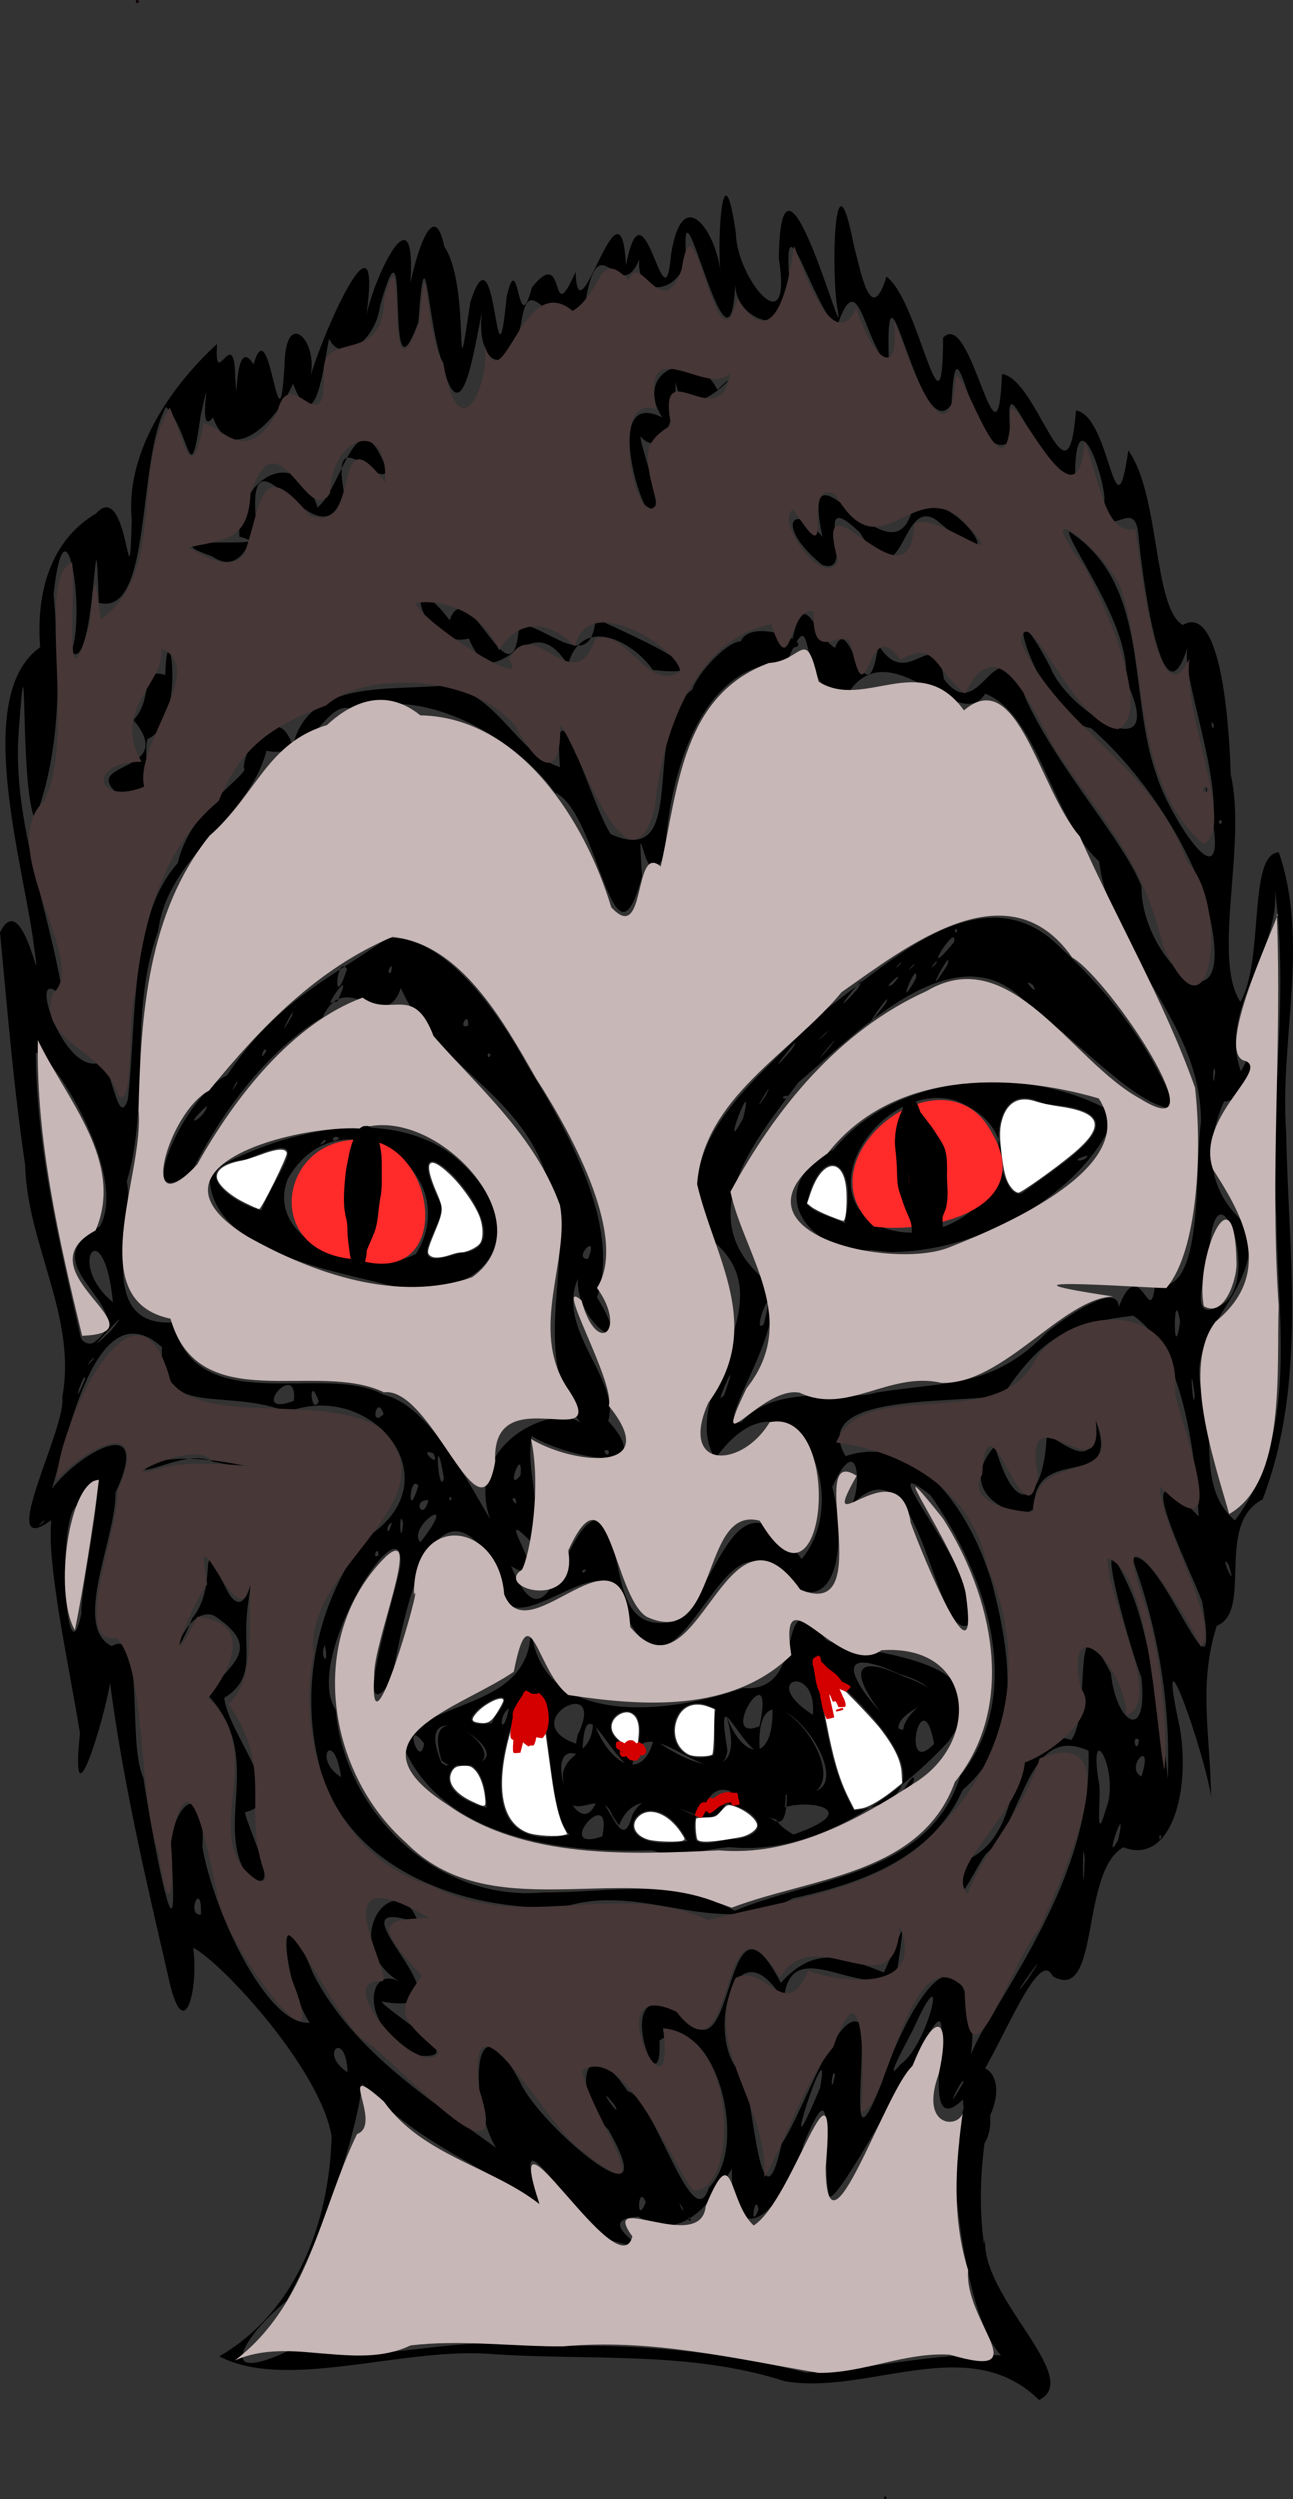 <?xml version="1.0" encoding="UTF-8" standalone="no"?>
<svg
   xmlns:dc="http://purl.org/dc/elements/1.1/"
   xmlns:cc="http://creativecommons.org/ns#"
   xmlns:rdf="http://www.w3.org/1999/02/22-rdf-syntax-ns#"
   xmlns:svg="http://www.w3.org/2000/svg"
   xmlns="http://www.w3.org/2000/svg"
   xmlns:sodipodi="http://sodipodi.sourceforge.net/DTD/sodipodi-0.dtd"
   xmlns:inkscape="http://www.inkscape.org/namespaces/inkscape"
   version="1.1"
   id="svg89"
   width="1038.291"
   height="2006.883"
   viewBox="0 0 1038.291 2006.883"
   sodipodi:docname="wurry1.svg"
   inkscape:version="1.0 (4035a4fb49, 2020-05-01)">
  <rect x="0" y="0" width="1038.291" height="2006.883" fill="#333333" stroke="none"/>
  <defs
     id="defs93" />
  <sodipodi:namedview
     fit-margin-bottom="0"
     fit-margin-right="0"
     fit-margin-left="0"
     fit-margin-top="0"
     inkscape:pagecheckerboard="true"
     inkscape:document-rotation="0"
     pagecolor="#ffffff"
     bordercolor="#666666"
     borderopacity="1"
     objecttolerance="10"
     gridtolerance="10"
     guidetolerance="10"
     inkscape:pageopacity="0"
     inkscape:pageshadow="2"
     inkscape:window-width="1080"
     inkscape:window-height="1826"
     id="namedview91"
     showgrid="false"
     inkscape:zoom="0.59003612"
     inkscape:cx="450.54175"
     inkscape:cy="1085.7481"
     inkscape:window-x="-11"
     inkscape:window-y="-11"
     inkscape:window-maximized="1"
     inkscape:current-layer="g97" />
  <g
     transform="translate(-159.222,-220.787)"
     inkscape:groupmode="layer"
     inkscape:label="Image"
     id="g97">
    <path
       d="m 993.577,2148.112 c -56.063,-55.584 -137.42,-3.498 -204.028,-15.09 -76.748,-24.624 -156.184,-16.406 -235.203,-21.82 -70.956,-5.943 -165.093,30.089 -219.016,1.825 62.003,-35.842 88.465,-107.85 90.174,-176.775 -9.344,-54.77 -89.177,-140.362 -111.16,-151.349 4.726,32.865 -7.708,83.345 -20.523,20.802 -17.95,-77.239 -36.02,-155.31 -46.252,-233.472 -4.512,29.37 -32.461,120.573 -24.137,40.382 -8.52,-53.114 -26.927,-135.638 -22.988,-171.071 -46.038,33.597 12.609,-74.53 8.757,-98.752 12.063,-64.266 -28.103,-122.32 -29.791,-186.416 -9.193,-61.969 -14.222,-124.441 -20.189,-186.775 19.907,-41.063 36.333,74.642 25.941,1.272 -11.056,-70.562 -45.74,-193.202 6.295,-230.336 -3.858,-51.849 13.057,-88.569 44.893,-107.376 26.399,-29.492 26.302,85.508 28.693,5.593 -5.963,-61.947 40.962,-116.664 68.498,-141.764 -2.527,39.448 13.543,-17.048 14.535,25.4 2.202,41.256 -1.886,-35.877 14.783,-8.983 13.51,-47.605 20.217,80.654 24.848,0.589 0.804,-49.155 30.02,-16.399 19.57,13.263 8.91,-34.224 59.419,-150.247 46.198,-53.602 6.614,-31.098 40.158,-102.375 35.332,-25.802 5.782,-26.903 19.041,-67.992 27.221,-28.994 21.788,31.972 7.114,136.216 20.831,44.848 21.711,-68.958 20.177,88.364 29.238,-4.891 9.893,-41.987 8.593,37.644 20.203,-7.085 28.573,-36.309 13.454,36.468 35.13,-12.564 2.059,59.436 36.282,-86.24 40.471,-5.211 14.536,-75.756 30.83,55.149 36.102,-8.237 9.484,-61.641 37.771,-15.149 39.792,14.534 -2.864,-29.67 2.027,-103.827 12.353,-32.149 0.382,35.531 45.863,91.936 34.483,20.219 1.507,-119.11 54.233,82.119 47.354,41.759 -5.431,-25.614 -3.471,-136.048 12.647,-53.367 6.318,24.55 14.007,66.448 26.437,26.268 26.351,18.837 45.179,142.653 45.461,49.061 22.849,-25.13 43.926,120.396 47.276,29.032 29.139,4.238 53.013,114.388 59.429,29.404 27.878,3.906 31.114,108.141 42.042,31.979 25.754,36.113 19.724,126.31 43.766,140.246 31.399,-18.607 37.485,84.936 38.448,120.003 13.162,56.21 -15.272,146.947 7.768,182.647 19.236,-32.633 5.87,-118.754 30.835,-120.145 24.814,71.87 0.645,150.263 5.924,224.82 1.707,98.245 17.18,200.638 -18.95,294.931 -38.566,19.67 -7.235,89.821 -36.772,101.368 -14.978,47.565 -5.266,86.098 -4.553,137.738 -4.304,-33.337 -46.316,-153.276 -25.062,-55.519 8.533,49.548 -6.442,110.534 -45.422,95.718 -35.026,19.655 -18.127,125.321 -56.639,103.621 -12.455,-27.148 -46.703,72.407 -68.954,95.52 -49.726,54.507 4.547,-122.236 -38.134,-34.608 -20.122,36.442 -68.544,124.058 -72.536,115.372 -6.913,-31.384 7.343,-109.666 -20.535,-41.385 -7.764,41.105 -58.248,100.265 -57.52,19.585 -18.124,30.682 -42.344,59.526 -75.071,38.41 -43.454,3.261 27.717,33.506 -20.633,19.563 -29.626,-12.264 -86.189,-117.063 -58.858,-30.073 -48.336,-30.289 -100.431,-50.74 -142.257,-96.061 -5.629,44.717 -31.235,120.028 -60.736,174.269 -33.655,27.465 -60.537,69.866 3.302,39.251 69.637,13.443 134.081,-14.155 205.737,-2.707 70.362,-2.421 139.533,3.874 208.103,21.08 54.892,-2.463 113.662,-19.14 167.002,-12.826 -24.192,-56.297 -47.504,-114.806 -36.081,-179.218 13.528,-50.211 3.347,133.291 12.979,84.306 -4.151,47.241 79.311,112.122 43.146,129.747 z m -279.689,-145.239 c -2.993,-5.163 -1.755,5.056 0,0 z m 54.462,-7.801 c -2.699,-15.072 -7.687,18.92 0,0 z m -61.129,-1.533 c -6.412,-10.112 3.073,9.289 0,0 z m -29.426,-4.324 c -6.399,-16.058 -7.973,20.668 0,0 z m 50.714,-11.675 c 35.995,-37.144 -0.731,-147.084 -39.679,-118.096 2.467,64.665 -44.404,-64.589 20.246,-19.519 42.025,54.695 30.329,-117.665 77.173,-26.764 27.572,-31.094 52.148,-20.45 82.777,-8.369 15.254,-33.16 17.813,-51.112 10.981,-3.951 -21.695,33.529 -87.353,-33.226 -91.375,26.964 -40.281,-68.679 -64.942,33.836 -32.699,59.326 8.428,18.829 13.921,131.867 31.031,55.134 17.58,-25.535 45.744,-112.614 63.43,-96.151 4.531,33.294 -11.538,119.553 17.165,46.465 10.31,-33.599 57.684,-139.728 71.971,-49.779 3.979,44.398 -17.324,56.589 8.645,8.772 41.421,-68.424 88.003,-141.919 85.127,-224.883 -49.659,-22.518 -51.26,56.42 -82.478,82.993 -8.692,11.548 -29.867,59.927 -16.845,5.534 57.959,-24.789 22.571,-116.017 85.421,-97.152 17.609,-23.116 -2.075,-119.839 31.875,-53.695 4.142,40.959 30.185,56.552 24.47,3.318 -11.743,-29.941 -43.282,-148.714 -7.5,-66.903 19.348,46.242 34.332,180.389 27.828,163.825 4.984,-65.38 -5.23,-131.708 -27.832,-192.848 22.864,-9.98 72.602,137.064 56.422,35.482 -10.248,-27.962 -63.432,-132.649 -2.877,-68.705 -2.336,-48.268 -12.582,-134.535 -52.585,-161.213 -51.987,6.435 -72.973,16.681 -104.381,63.56 -34.054,8.053 -157.374,-3.032 -126.6,49.233 61.689,-20.703 103.893,52.978 118.029,103.532 14.301,55.517 25.022,122.6 -23.973,164.512 -24.595,55.194 -81.874,75.259 -136.552,87.088 -61.437,34.242 -119.817,-14.262 -184.472,7.205 -78.878,3.552 -175.387,-30.401 -195.988,-115.566 -15.283,-62.237 -1.328,-129.605 37.753,-181.144 72.231,-45.441 5.201,-127.646 -63.106,-101.043 -48.307,-20.215 -104.123,6.35 -100.572,-52.059 -53.325,-47.828 -76.381,75.213 -88.448,113.731 21.93,-29.111 81.799,-63.342 51.069,3.196 0.495,36.572 -35.077,107.439 -3.008,123.088 27.306,-15.998 12.115,77.538 25.401,105.695 4.469,30.973 28.212,164.974 23.211,73.687 -8.687,-45.083 27.597,-83.102 24.237,-17.812 7.876,47.765 50.839,143.924 86.046,140.854 -21.598,-32.236 -28.867,-117.79 3.055,-38.917 31.606,61.437 92.815,100.224 146.779,139.523 -20.888,-32.223 -21.284,-128.903 19.175,-52.935 15.229,34.801 118.793,122.395 70.904,38.286 -30.879,-30.453 -19.336,-83.606 15.479,-30.908 20.91,4.007 52.216,119.489 65.274,77.408 z m -231.287,-105.884 c -51.263,-20.608 -43.616,-74.181 -17.481,-59.528 -51.631,-33.343 -0.513,-95.861 15.34,-47.067 -82.617,-28.24 57.407,78.603 -29.569,62.997 5.258,8.655 71.185,46.379 31.71,43.599 z m -141.318,-147.561 c -22.976,-42.234 14.812,-93.063 -28.893,-141.095 9.571,-23.418 48.476,-35.722 3.939,-64.941 -24.8,-8.811 -39.175,55.209 -17.103,1.924 23.098,-28.508 0.423,-75.897 28.585,-20.331 18.126,30.4 22.838,-44.77 15.68,11.698 -4.677,35.261 8.039,56.212 -18.84,72.99 3.661,30.035 53.714,84.253 16.715,91.659 0.428,9.693 34.842,76.645 -0.084,48.097 z m 617.179,-289.329 c -25.092,-8.427 -36.452,-28.821 -14.944,-52.739 18.772,65.576 40.143,38.63 41.664,-9.916 25.55,17.171 38.209,24.46 39.13,-11.022 22.68,60.961 -50.188,16.379 -49.343,71.444 l -6.926,3.83 z m -698.114,-33.89 c 19.992,-23.39 135.48,9.682 55.585,-6.228 -18.361,-9.343 -47.2,7.619 -55.585,6.228 z m 542.788,496.483 c 10.902,-59.6 -38.985,93.573 -0.14,0.343 z m -314.647,19.805 -4.517,-2.744 z m 149.652,-5.998 c -18.9,-22.67 7.851,15.759 0,0 z m 279.812,-17.625 c 2.615,-11.169 -19.56,33.664 0,0 z m -102.788,-6.588 c -2.495,-7.491 -4.448,21.63 0,0 z m -391.441,-2.064 c -1.248,-34.931 -23.853,-15.246 0,0 z m 443.987,-6.348 c 22.706,-15.642 39.513,-92.339 11.337,-30.631 -0.373,2.19 -28.394,51.449 -11.337,30.631 z m -51.534,1.417 -0.246,2.409 z m 153.139,-68.924 c 27.203,-41.174 -22.868,29.672 0,0 z m -663.383,-52.663 c 1.025,-29.518 -12.4,0.791 0,0 z m 428.667,-3.176 c 64.488,-26.843 156.4,-28.842 181.244,-108.476 53.38,-67.166 20.312,-162.24 -23.992,-225.145 -54.625,-43.108 48.223,71.376 31.549,103.566 -29.541,18.362 -39.111,-160.588 -97.629,-92.752 11.234,-7.92 10.524,-68.47 -12.888,-17.544 12.563,46.108 4.317,122.778 -54.686,62.328 -39.958,-22.221 -70.218,119.217 -109.76,43.082 -9.839,-85.954 -103.953,50.298 -106.834,-42.3 -51.51,-85.179 -74.678,51.076 -82.832,93.351 -33.05,43.689 2.505,-67.228 7.204,-91.908 6.05,-58.821 -79.375,73.111 -51.816,114.375 7.05,82.509 81.231,154.373 166.335,146.751 52.097,0.376 106.028,-12.494 154.106,14.673 z m -66,-48.536 c -74.494,2.555 -172.634,-9.545 -202.457,-88.891 32.51,-33.697 104.977,-26.511 104.784,-89.448 7.661,81.353 112.412,68.84 170.394,47.979 55.292,5.084 22.864,-92.169 67.14,-38.379 26.328,11.704 149.137,11.884 97.632,81.42 -44.453,48.118 -109.883,91.577 -175.259,84.771 -20.278,1.163 -42.44,10.011 -62.234,2.547 z m 27.966,-7.451 c -32.418,-60.544 -79.29,12.612 0,0 z m 39.733,-1.505 c 56.617,-10.719 -47.268,-60.483 -32.65,1.061 8.226,5.602 22.559,-2.152 32.65,-1.061 z m -108.113,-2.172 c 9.538,-44.548 -41.157,14.037 0,0 z m -26.252,-1.357 c -21.746,-23.24 -11.219,-133.171 -38.839,-109.89 -16.832,41.349 -38.716,125.584 38.839,109.89 z m 179.709,-0.166 c 86.59,-29.928 -58.029,-34.239 0,0 z m -129.341,-15.565 c 20.495,-40.85 64.684,39.64 79.871,-23.055 22.887,9.419 44.945,57.275 44.336,2.471 85.176,23.287 -29.861,-132.139 -21.664,-28.446 -19.993,-12.167 -35.115,-59.46 -26.122,-2.786 -6.755,43.163 -72.317,-45.728 -76.578,14.618 -21.738,-13.826 -38.999,-68.032 -39.888,-9.502 -37.33,-21.712 -3.797,80.314 12.301,33.123 10.407,4.503 19.646,44.855 27.744,13.577 z m 178.299,-3.681 c 102.493,-13.411 -27.103,-113.973 -32.625,-120.424 9.535,40.249 10.931,84.281 32.625,120.424 z m -295.333,-2.309 c -0.865,-70.102 -67.135,-17.986 0,0 z m -27.851,-36.18 c 79.372,9.684 -38.339,-71.806 -8.222,0.209 l 3.729,2.232 z m 212.165,-42.732 c -40.782,-24.097 -48.846,50.912 -1.985,36.926 2.876,-12.177 -1.747,-24.755 1.985,-36.926 z m 175.129,27.667 c -9.833,-53.961 -27.81,29.145 0,0 z m -238.965,6 c 17.283,-59.964 -54.505,-21.609 0,0 z m -170.529,-6.211 c -17.248,-22.91 -3.804,22.265 0,0 z m 123.291,-7.073 c 24.932,-51.004 -51.573,-10.511 -1.453,7.108 l 0.824,-4.03 z m 146.152,-7.873 c 13.126,-61.281 -35.348,15.402 -0.206,0.994 z m 115.367,2.709 c 4.519,-21.858 45.82,-28.134 -3.408,-43.806 -83.988,-37.975 4.051,56.48 3.408,43.806 z m -316.724,-16.222 c -10.136,7.809 -4.991,25.343 0,0 z m -11.077,6.67 c 31.581,-40.343 -52.802,12.491 -2.727,5.337 l 1.871,-3.663 z m 366.938,-3.718 c 10.09,-34.764 5.599,16.701 -6.638,6.285 z m -111.847,2.384 c 3.941,-42.292 -44.735,-28.594 0,0 z m 72.617,61.232 c 13.053,-24.105 9.751,-0.722 0,0 z m 145.659,54.434 c -2.012,-27.335 -1.458,48.442 0,0 z m -714.082,11.75 -0.246,2.409 z m 741.022,-27.094 c 8.344,-37.929 -13.44,25.03 0,0 z m 34.575,-2.725 c -2.111,-4.707 -1.912,7.474 0,0 z m -44.514,-21.678 c 12.33,-30.216 -15.169,-77.629 -5.328,-19.864 1.764,6.248 -3.833,52.301 5.328,19.864 z m -614.101,-25.92 c -5.723,-40.269 -23.158,-14.067 0,0 z m 642.63,-0.442 c 10.719,-32.911 -14.048,-7.549 0,0 z m -1.857,-29.387 c -6.783,-5.443 -1.939,14.013 0,0 z m -845.756,-51.42 -0.246,2.409 z m 191.831,-24.786 c -4.589,9.854 4.32,18.959 0,0 z m -195.385,-25.161 c -1.123,-25.821 31.428,-156.766 -3.846,-86.42 -15.823,9.099 -8.718,144.634 3.846,86.42 z m 476.274,6.197 c 38.043,-29.229 47.465,-127.445 102.085,-50.095 44.355,-52.869 -10.158,-163.309 -69.446,-80.528 -32.109,-53.67 63.872,-127.639 -6.317,-178.47 -34.28,-78.022 46.523,-129.807 90.634,-179.01 48.464,-34.203 121.993,-110.013 184.19,-61.002 43.14,38.091 79.67,83.208 101.223,137.161 -30.019,1.471 -79.699,-57.203 -116.516,-80.78 -55.593,-68.044 -137.795,18.947 -186.465,59.915 -35.205,47.942 -88.749,109.341 -23.891,161.02 18.378,34.976 -46.949,117.996 -21.695,111.588 29.818,-32.773 85.453,-15.535 108.107,-23.587 57.651,-9.217 93.099,-3.398 136.5,-47.715 7.868,-7.118 57.661,-43.884 58.279,-20.948 17.386,-45.178 25.273,20.251 29.221,-18.448 40.083,12.302 31.479,-94.968 36.829,-129.734 0.753,-80.945 -71.829,-132.377 -81.757,-209.681 -38.913,-35.73 -48.858,-118.018 -91.526,-134.737 -20.639,34.228 -76.9,-53.524 -110.936,0.905 -43.257,1.77 -22.604,-86.719 -48.516,-25.813 -67.802,-0.21 -93.811,86.816 -97.618,151.999 -15.53,46.728 -22.819,-50.632 -18.48,19.578 -23.179,87.425 -34.817,-52.092 -69.96,-67.305 -34.526,-48.371 -114.312,-87.654 -158.293,-63.995 -24.29,-19.363 -33.614,39.441 -73.24,30.426 -14.922,55.9 -78.901,83.078 -87.095,144.994 -23.831,64.465 -6.139,136.738 -25.168,201.083 7.134,28.218 -27.636,116.673 36.889,113.047 19.469,78.957 121.179,31.756 169.3,58.004 34.499,8.279 62.617,60.555 85.455,99.774 -22.313,-66.254 63.625,-96.801 75.038,-73.836 -49.323,-64.681 1.148,-143.19 -29.904,-202.421 -22.243,-67.363 -89.813,-88.268 -116.653,-150.089 -13.033,38.629 -43.661,-17.7 -62.787,23.399 -51.938,31.677 -87.308,88.04 -104.515,123.246 -50.51,41.118 -7.63,-60.208 27.738,-76.504 38.937,-58.116 76.771,-74.305 128.908,-110.23 45.501,-2.449 87.45,56.898 113.118,103.794 38.158,60.643 73.255,133.129 54.981,184.625 33.641,54.716 -17.902,20.858 -15.234,-14.827 -18.226,40.072 34.326,81.304 24.27,114.13 44.984,50.153 -43.235,24.779 -61.488,12.141 -4.995,30.701 9.241,49.365 -0.886,84.589 -34.872,-35.494 24.217,44.116 -15.596,19.959 30.739,73.55 40.524,-29.798 67.79,-37.19 28.313,16.596 6.779,93.675 63.427,81.567 z m -230.066,-270.214 c -49.962,-12.848 -146.846,-28.808 -143.11,-91.036 53.952,-30.998 139.54,-54.19 194.39,-13.689 68.461,54.935 33.832,122.71 -51.28,104.725 z m 22.544,-25.039 c 41.604,-67.671 -62.34,-132.623 -103.147,-59.861 -19.501,52.018 66.793,80.024 103.147,59.861 z m 34.327,-0.442 c 68.167,-3.462 -62.055,-135.124 -13.838,-38.136 0.96,19.206 -34.39,54.69 13.838,38.136 z m -158.578,-34.415 c 13.761,-34.413 45.525,-66.034 -11.762,-41.066 -49.176,5.707 -14.378,34.356 11.762,41.066 z m 51.476,-55.224 c 1.597,-5.731 -9.592,7.702 0,0 z m 11.333,-2.667 c -6.171,-4.613 -8.109,6.238 0,0 z m 427.333,89.875 c -54.713,2.044 -87.6,-52.138 -30.383,-80.944 53.03,-64.521 160.135,-68.093 226.43,-28.27 -25.619,65.099 -110.794,111.095 -181.425,110.677 z m 10.307,-17.702 c 68.241,23.01 138.537,-70.098 56.861,-102.56 -57.276,-16.764 -121.77,75.492 -56.861,102.56 z m -31.943,-3.958 c 11.855,-52.436 -19.286,-65.815 -30.678,-15.357 8.194,8.389 20.66,10.097 30.678,15.357 z m 144.228,-25.549 c 39.726,-28.991 98.144,-64.611 16.084,-70.169 -56.156,-29.071 -36.851,88.17 -16.084,70.169 z m 50.741,-28.804 c -17.215,4.399 -1.708,6.183 0,0 z m 113.182,328.57 c -8.796,-12.393 8.318,25.705 0,0 z m -515.849,3.928 c -5.438,-0.587 -2.596,5.659 0,0 z m -132.305,-13.777 -3.41,4.602 z m -34.382,2.416 c 0.132,-9.631 -6.347,3.571 0,0 z m 33.673,-10.667 c 33.922,-43.418 -11.996,-11.433 0,0 z m -23.033,-15.588 c -5.574,1.496 -3.66,14.37 0,0 z m 9.083,0.424 c -3.601,-15.31 -2.33,24.238 0,0 z m -288.865,-0.836 c 4.217,-6.114 -9.451,8.542 0,0 z m 956.861,-1.44 c 52.032,-69.423 33.73,-162.703 33.339,-243.496 -6.369,-90.849 11.791,-182.263 -2.653,-272.731 12.007,54.572 -45.489,102.6 -25.854,155.691 21.422,-44.866 10.835,24.449 -13.652,24.062 -18.736,42.891 -9.824,77.281 20.66,101.056 7.007,61.663 -62.722,84.497 -33.29,146.307 2.28,29.772 -4.597,67.574 21.451,89.111 z m -647.698,-16.309 c -13.773,-0.393 -4.08,17.86 0,0 z m 69.6,-1.518 c -6.076,-1.244 4.22,9.776 0,0 z m -50.933,0.267 c -1.755,-5.056 -2.993,5.163 0,0 z m -26.715,-10.255 c -7.022,-10.451 -9.469,31.087 0,0 z m 20.558,-6.079 c -8.21,-47.461 -4.713,16.529 0,0 z m 61.457,-2.279 c 2.312,-25.991 -13.005,15.959 0,0 z m -70.009,-17.69 c -13.998,-5.564 6.956,14.072 0,0 z m 140.709,-2.364 c -7.818,-2.208 1.473,8.675 0,0 z m -180.667,-29.17 c -5.483,-16.956 -11.439,12.113 0,0 z m -72,-10.667 c 3.156,-34.881 -37.818,14.408 0,0 z m 20,0.55 c -8.6,-24.279 -6.77,12.674 0,0 z m 703.359,-5.047 c -4.904,-36.865 -1.078,17.775 0,0 z m -377.88,0.061 c 13.861,-39.913 -6.129,6.394 -2.41,2.017 z m -513.315,-12.395 c 0.959,-12.021 -13.18,30.84 0,0 z m 5.836,-15.333 c 6.366,-9.51 -10.153,10.449 0,0 z m 3,-16.017 c 37.377,-27.433 -55.503,-60.363 3.198,-91.846 23.767,-41.892 -40.747,-142.481 -51.427,-139.306 0.517,76.833 18.921,152.762 35.748,227.088 0.9,5.989 8.848,8.478 12.481,4.064 z m 11.756,-7.87 c 26.96,-32.159 -33.337,32.543 0,0 z m 858.913,-7.446 c -5.585,-33.802 -5.849,39.041 0,0 z m -334.363,2.053 c 11.468,-44.385 -11.173,10.153 0,0 z m 365.752,-14.517 c 36.607,-16.875 -2.556,-123.624 -7.839,-45.171 0.544,9.989 -20.343,60.442 7.839,45.171 z m -888.395,-3.203 c -7.086,-74.217 -38.675,-31.826 0,0 z m 381.459,-34.709 c 9.688,-23.385 -12.931,-0.034 0,0 z m 124.664,-113.13 c 10.548,-43.545 -20.33,38.331 0,0 z m -430.49,-9.976 c -22.71,20.512 -1.456,10.39 0,0 z m -63.632,-5.015 c 7.296,-62.317 0.881,-146.204 40.032,-189.72 10.092,-44.822 59.356,-72.366 53.028,-76.632 1.124,-22.308 29.013,-52.22 39.359,-17.24 12.631,-55.033 79.25,-43.963 126.079,-49.225 42.05,12.126 53.596,54.377 88.486,66.027 -5.927,-82.446 25.77,32.338 40.857,53.775 65.378,28.941 22.338,-86.875 65.349,-115.951 6.805,-20.993 54.256,-63.057 40.265,-20.538 -17.994,-49.543 68.196,-15.037 38.742,-13.14 10.782,-56.178 18.595,-8.942 35.716,-0.08 11.812,-32.293 24.669,64.117 34.821,-2.254 23.934,39.384 45.369,-20.461 52.641,27.473 30.242,40.534 41.999,-50.415 65.478,15.288 26.204,57.345 79.003,114.211 93.063,151.069 -0.212,60.853 76.125,123.093 55.115,25.348 -9.957,-47.788 -50.276,-113.188 -95.644,-152.439 -42.873,-6.518 -79.127,-137.213 -32.685,-49.055 14.244,37.04 96.814,85.159 60.476,10.019 5.591,-41.162 -48.272,-111.894 -45.273,-118.853 65.849,42.584 46.69,130.731 70.268,195.953 8.323,28.59 55.768,105.427 45.244,38.032 5.24,-41.554 -25.256,-117.721 -20.582,-140.903 -21.241,69.587 -37.572,-68.958 -39.439,-91.789 -3.791,-31.904 -28.275,14.286 -27.215,-29.462 -3.525,-28.614 -23.355,-74.947 -23.536,-16.701 -33.182,-0.904 -59.328,-107.136 -51.426,-28.107 -31.5,27.257 -43.743,-115.992 -47.797,-29.082 -26.338,38.12 -54.248,-145.928 -50.219,-31.327 -20.414,-17.664 -24.07,-83.784 -41.848,-30.947 -20.434,-18.659 -44.547,-112.871 -37.742,-31.601 6.765,43.281 -47.06,28.56 -43.734,-6.111 -3.57,103.123 -44.487,-97.048 -39.691,-19.58 -1.618,28.758 -40.476,37.625 -37.475,3.191 -16.46,38.915 -31.576,-30.066 -42.886,31.568 -29.636,39.359 -44.954,-29.983 -52.102,20.315 -12.539,49.54 -37.194,27.768 -31.119,-10.89 -6.833,31.79 -16.928,107.603 -33.78,36.663 -10.515,-33.487 -11.942,-105.722 -17.572,-27.172 -28.669,77.725 -4.907,-105.403 -30.692,-13.41 -3.363,27.734 -30.26,47.96 -40.977,26.716 -3.963,16.851 -10.25,84.641 -28.951,36.007 -13.611,31.293 -50.18,66.933 -64.201,27.072 -14.271,18.271 1.187,-50.946 -9.895,-1.994 -9.056,64.612 -8.081,14.066 -27.91,-6.461 -23.749,43.618 -10.552,168.762 -53.983,157.31 -3.198,-101.989 -1.996,58.546 -22.002,39.701 11.824,-32.926 -4.619,-133.016 -14.302,-46.699 5.396,60.852 6.6,124.008 -14.906,180.726 -12.485,-24.571 -5.575,-172.441 -13.04,-71.059 -5.628,73.532 25.257,145.071 35.62,214.517 -32.227,-34.75 0.416,66.235 30.917,51.385 7.493,2.358 13.295,54.588 21.066,30.265 z m -10.067,-247.19 c -25.295,-24.569 50.239,-15.318 14.551,-57.502 16.328,-16.611 4.61,-43.253 25.563,-36.097 1.71,-60.392 18.288,37.972 -14.381,51.398 -4.711,21.675 12.434,47.652 -25.733,42.201 z m 875.613,-1.646 c 1.156,-6.068 1.156,6.069 0,0 z M 683.408,758.755 c -16.269,-23.463 -56.917,-44.432 -68.171,-3.954 -33.328,-53.356 -56.777,33.866 -79.467,-21.245 -39.251,10.013 -55.618,-67.577 -15.5,-14.709 14.7,-41.517 51.61,75.076 55.781,3.145 23.014,1.4 57.65,40.979 61.555,-4.69 16.537,8.492 115.778,50.023 45.803,41.452 z m 136.226,-84.245 c -38.577,-30.933 -24.185,-52.541 0.079,-22.461 -19.983,-94.708 59.402,49.092 73.15,-27.249 39.07,-7.561 80.969,66.972 21.951,16.642 -33.449,-30.676 -27.701,68.868 -65.049,7.076 -42.025,-40.092 -0.789,35.582 -30.13,25.992 z m -490.051,-6.971 c -57.241,-19.321 60.802,-4.993 21.887,-15.801 -2.824,-47.103 47.375,-75.825 62.686,-23.394 20.586,-16.522 31.943,-93.437 55.734,-29.848 -5.306,16.772 -45.09,-42.576 -34.628,16.994 -17.074,67.158 -77.194,-62.949 -70.706,21.232 -1.575,16.802 -12.539,46.593 -34.973,30.818 z m 347.249,-41.562 c -9.606,-18.482 -27.123,-90.487 14.265,-69.933 -24.528,-37.385 26.729,-58.485 44.223,-22.123 29.183,-29.089 -26.164,38.756 -33.734,-7.043 1.382,26.615 -10.648,63.667 -28.002,44.456 -0.853,7.653 25.672,73.647 3.247,54.643 z m 97.175,474.724 c 10.489,-20.033 -15.96,23.344 0,0 z m 18.003,-0.152 c -9.488,0.886 0.205,5.153 0,0 z m -442.803,-9.174 c 3.35,-9.621 -8.47,13.993 0,0 z m 785.882,-9.581 c -1.873,-12.806 -2.669,20.818 0,0 z m -339.871,-18.523 c 13.722,-21.5 -30.756,36.014 0,0 z m -241.997,4.935 c -3.217,-5.236 -3.218,5.236 0,0 z m 271.333,-5.333 c 17.822,-23.402 -21.588,24.398 0,0 z m -451.478,1.897 c -1.612,-6.13 -6.963,11.861 0,0 z m 448.229,-12.897 c 12.347,-12.982 -15.498,13.829 0,0 z m -427.8,-15 c 5.169,-14.217 -16.027,27.623 0,0 z m 141.716,7.442 c 0.631,-13.424 -9.326,4.327 0,0 z m 602.216,-8.442 -0.064,3.253 z m -299.55,-1.867 -6.046,3.671 z m 32.397,-7.133 c 8.746,-17.793 -28.896,37.831 0,0 z m -440.282,-1.709 c 15.334,-32.899 -11.928,6.852 -3.923,0.37 z m 417.81,-10.176 c 15.478,-24.698 -31.742,35.424 0,0 z m 46.966,-8.572 c 2.334,-18.13 -18.458,33.045 0,0 z m 93.947,5.37 c -11.426,-7.943 6.227,11.698 0,0 z m -550.838,-12.766 c -8.654,-12.93 -12.027,37.414 0,0 z m 438.209,12.187 c 14.84,-16.771 -12.437,7.083 0,0 z m -405.298,-4.583 -0.246,2.409 z m 449.101,-10.818 c 6.163,-18.965 -23.477,37.081 0,0 z m -446.239,0.402 c -5.793,5.634 0.928,10.163 0,0 z m 419.063,0.333 c 4.217,-6.114 -9.452,8.542 0,0 z m -10.667,-1.333 c 4.217,-6.113 -9.452,8.542 0,0 z m 28.549,-0.391 c 4.754,-8.281 -9.345,9.437 0,0 z m 14.615,-17.277 c 3.922,-18.751 -30.346,36.227 0,0 z m 2.666,-9.332 c -1.755,-5.055 -2.993,5.163 0,0 z m 212.667,-88.157 c -5.009,-2.572 -1.246,6.583 0,0 z m -6.667,-77.255 c -3.997,-7.143 -0.185,8.948 0,0 z"
       style="fill:#000000;stroke-width:1.333"
       id="path147" />
    <path
       d="m 678.551,1519.183 c -26.953,-16.803 -30.283,-125.701 -63.046,-53.152 8.698,49.994 -60.427,30.227 -37.126,15.291 6.696,-12.696 15.71,-66.63 7.237,-104.925 35.535,21.084 106.246,27.101 62.479,-26.653 5.175,-19.485 -45.211,-105.055 -21.885,-84.621 12.284,45.849 37.247,24.167 12.391,-10.071 24.586,-38.682 -17.399,-119.447 -48.757,-167.972 -26.846,-47.14 -60.945,-108.393 -115.487,-113.909 -59.628,25.06 -105.449,71.98 -147.284,123.43 -34.096,18.301 -57.686,111.054 -9.466,59.267 30.12,-53.937 76.084,-112.847 132.755,-133.952 22.861,16.489 40.886,-11.775 57.016,30.902 35.911,41.2 81.178,79.541 101.485,135.7 8.318,43.419 -24.908,99.079 5.539,146.313 39.741,57.974 -60.902,-10.222 -57.511,59.323 -11.832,70.817 -50.559,-60.148 -89.382,-55.291 -54.121,-26.099 -148.503,20.636 -171.363,-59.108 -71.678,-14.957 -20.912,-114.457 -25.666,-167.239 1.746,-76.453 7.417,-158.974 57.006,-220.609 37.676,-32.917 46.015,-74.559 94.295,-88.854 16.995,-15.82 44.856,-32.191 74.959,-7.812 79.945,1.516 132.4,84.839 153.29,154.069 28.617,31.377 17.288,-51.988 39.761,-32.73 14.118,-63.69 17.196,-137.309 86.842,-163.379 27.344,-1.443 29.3,-31.371 39.893,14.955 36.869,23.422 81.569,-25.679 116.751,23.082 43.313,-36.873 60.13,63.388 93.032,101.238 30.123,67.934 67.707,131.757 92.547,201.847 5.658,49.431 2.612,130.323 -22.873,160.593 9.764,2.13 -168.863,-11.775 -42.826,7.011 -40.521,1.168 -88.648,71.265 -138.014,69.336 -42.142,-9.489 -75.496,26.159 -113.805,7.935 -30.47,-5.959 -73.627,61.089 -42.645,-3.498 43.658,-55.191 -2.009,-107.18 -12.904,-157.872 36.005,-66.541 86.771,-129.249 157.565,-161.188 67.588,-40.181 116.25,56.448 171.111,86.26 67.432,42.253 -24.07,-95.62 -54.217,-113.206 -51.686,-73.77 -133.469,-8.318 -185.203,27.83 -40.754,49.452 -110.656,84.255 -116.06,154.068 14.035,59.853 54.228,113.975 8.972,175.769 -23.817,53.678 26.568,53.273 49.302,15.565 60.987,-12.995 45.731,171.232 -7.952,79.075 -48.228,-12.931 -32.043,104.397 -90.758,77.181 z M 538.44,1246.425 c 60.621,-43.782 -29.963,-139.525 -89.37,-119.352 -51.875,-3.316 -182.796,30.605 -91.123,86.683 52.571,29.724 120.686,53.443 180.494,32.669 z m 383.444,-24.12 c 45.979,-18.053 155.064,-65.659 119.625,-119.435 -73.348,-21.452 -166.123,-21.942 -217.741,44.141 -90.339,62.978 51.245,94.701 98.116,75.293 z"
       style="fill:#c8b7b7;stroke-width:2.397"
       id="path159" />
    <path
       d="m 734.838,1748.527 c -79.009,-31.581 -182.788,19.608 -249.485,-47.91 -64.452,-56.959 -80.505,-166.519 -16.005,-230.083 29.574,-26.117 -10.592,69.463 -9.646,95.734 -4.707,76.343 40.278,-82.786 31.971,-64.849 -1.019,-66.888 67.773,-59.696 72.439,-0.276 19.52,49.51 95.943,-66.832 101.184,26.21 54.995,65.614 75.847,-115.857 136.569,-30.038 63.635,26.759 3.144,-118.663 45.245,-91.352 -34.321,60.307 34.193,-26.109 43.386,37.577 8.803,24.677 56.037,139.723 44.239,57.13 -5.7,-34.454 -75.009,-131.286 -18.368,-60.549 39.489,61.865 59.961,149.491 9.644,211.596 -27.037,74.785 -115.894,76.818 -179.229,101.028 z m 1.94,-41.801 c 57.219,4.886 110.031,-23.668 155.891,-53.548 54.959,-33.079 49.347,-112.228 -25.579,-107.184 -33.282,24.072 -83.617,-68.155 -72.456,3.922 -48.044,46.538 -119.742,40.987 -178.94,32.071 -25.083,-18.053 -30.847,-84.979 -43.925,-18.689 -43.936,30.046 -136.719,53.089 -52.74,107.061 61.696,43.868 145.736,39.615 217.75,36.367 z"
       style="fill:#c8b7b7;stroke-width:2.397"
       id="path161" />
    <path
       d="m 1146.265,1436.623 c -12.15,-43.218 -38.738,-119.199 -10.771,-154.66 50.188,-40.855 17.358,-91.205 -2.198,-122.094 -14.459,-41.097 45.117,-79.175 26.186,-87.04 -28.553,-4.937 32.562,-126.222 25.02,-117.641 4.262,104.671 -5.7,209.374 1.498,314.039 -1.807,52.891 5.982,141.131 -39.735,167.395 z"
       style="fill:#c8b7b7;stroke-width:1.198"
       id="path163" />
    <path
       d="m 1125.902,1269.701 c -7.602,-38.659 25.044,-114.119 26.251,-34.34 0.396,12.206 -9.693,44.259 -26.251,34.34 z"
       style="fill:#c8b7b7;stroke-width:1.198"
       id="path165" />
    <path
       d="m 225.169,1293.487 c -18.727,-77.265 -37.017,-157.256 -35.545,-237.447 22.794,47.592 69.918,97.841 46.333,152.882 -61.71,32.679 57.758,81.935 -10.788,84.564 z"
       style="fill:#c8b7b7;stroke-width:1.695"
       id="path167" />
    <path
       d="m 715.716,1979.616 c -20.72,-28.092 -55.356,-117.046 -89.079,-96.118 5.527,33.774 70.761,121.63 -1.132,63.596 -27.322,-18.673 -91.68,-141.097 -81.711,-49.053 29.461,89.061 -64.851,-21.278 -90.76,-37.795 -26.694,-16.434 -78.72,-143.928 -60.622,-52.674 39.889,97.088 -56.892,-28.332 -58.961,-67.083 -7.834,-35.311 -22.33,-118.295 -37.014,-40.314 3.688,44.352 -2.318,60.846 -9.853,9.315 -17.131,-51.104 -9.487,-146.41 -33.306,-173.11 -38.17,5.825 2.296,-88.733 0.518,-119.03 27.399,-61.591 -25.624,-34.772 -49.146,-8.149 2.204,-45.846 64.982,-180.584 91.567,-79.15 27.723,36.526 123.014,8.602 168.705,37.751 60.243,58.496 -63.135,110.993 -53.869,181.83 -14.46,73.854 17.648,163.378 95.469,185.839 70.336,38.177 151.451,-6.116 221.583,27.376 62.93,-17.526 139.606,-22.244 185.074,-74.432 56.169,-55.936 71.836,-135.549 38.965,-209.079 -11.649,-64.449 -71.724,-94.137 -121.459,-100.104 22.269,-54.921 127.957,-6.145 159.33,-65.391 29.158,-46.803 119.14,-49.666 112.763,26.073 8.816,35.865 45.742,132.087 -12.267,74.329 0.358,31.789 50.973,115.135 32.686,128.757 -11.514,-28.427 -75.409,-123.603 -46.101,-37.977 14.508,37.838 20.727,115.803 16.887,137.077 -8.113,-49.233 -12.375,-159.33 -45.515,-170.097 0.399,37.423 45.46,114.021 15.5,126.249 -2.142,-41.793 -49.936,-86.634 -37.123,-22.145 26.535,33.13 -85.769,89.452 -45.896,44.703 13.077,47.338 -66.375,96.884 -44.77,120.941 14.801,-38.218 44.707,-65.704 57.899,-108.892 77.29,-30.698 16.768,100.306 -1.083,138.004 -24.35,29.911 -57.115,141.108 -59.235,46.627 -44.997,-46.033 -62.271,101.701 -83.061,98.675 2.75,-30.025 3.208,-124.038 -22.41,-51.459 -24.437,29.223 -39.555,79.412 -55.357,104.609 3.103,-60.957 -49.855,-102.593 -23.081,-159.987 23.316,-13.153 39.521,37.269 58.313,-5.61 33.477,10.944 94.147,14.926 73.617,-36.256 -3.426,71.087 -69.028,-7.192 -96.129,41.622 -51.25,-83.8 -33.144,91.077 -83.332,27.185 -67.138,-31.714 1.209,101.242 -10.689,13.325 61.344,4.761 60.104,133.091 24.086,130.028 z M 511.692,1868.793 c -30.484,-27.071 -35.666,-31.662 -13.771,-61.03 -27.676,-32.033 -43.501,-47.342 6.581,-46.404 -92.144,-54.408 -30.346,43.527 -38.081,50.447 -43.787,-3.442 31.444,81.738 45.272,56.987 z M 372.676,1727.379 c -20.354,-52.961 7.681,-84.924 -29.866,-138.139 23.243,-20.145 14.929,-69.023 17.882,-102.771 -5.686,63.476 -49.006,-64.947 -35.102,6.481 -16.085,22.418 -36.71,82.715 -7.654,26.053 46.846,5.094 24.648,45.504 8.417,65.453 50.499,45.978 -11.969,115.746 41.36,147.444 l 3.686,-0.786 z m 615.966,-292.432 c 0.721,-52.737 75.298,-17.603 50.363,-74.073 7.979,64.288 -59.922,-29.349 -46.462,44.944 -9.106,60.294 -41.117,-75.136 -44.565,-1 -14.079,22.198 26.016,30.328 40.664,30.129 z m -701.246,-34.774 c 27.489,-10.884 122.879,5.538 41.09,-7.021 -12.962,-16.614 -83.804,19.477 -41.09,7.021 z"
       style="fill:#483737;stroke-width:2.397"
       id="path169" />
    <path
       d="m 253.968,1100.349 c -9.35,-36.327 -66.403,-43.374 -52.196,-81.86 29.983,-24.213 -47.899,-116.937 -7.022,-154.513 26.705,-52.265 -7.632,-180.032 22.373,-191.473 3.033,24.892 -7.181,124.495 14.068,49.147 3.962,-36.738 3.486,-45.163 8.928,-3.363 53.604,-39.157 23.527,-118.3 55.445,-170.175 12.462,28.469 17.089,64.745 27.296,12.385 17.794,5.742 34.021,33.797 58.919,-8.252 10.196,-43.617 38.958,29.518 37.489,-32.793 -1.363,-34.496 48.137,-4.066 48.328,-58.27 19.504,-71.612 -1.044,97.912 28.496,17.655 6.92,-75.953 3.006,8.515 19.018,33.175 13.948,80.009 39.994,7.594 32.645,-15.85 15.315,52.912 30.137,-60.039 71.314,-25.72 24.808,-14.986 19.821,-51.282 45.201,-24.314 8.374,-25.623 27.072,36.38 42.443,-9.4 10.162,-69.485 27.855,91.409 44.661,23.9 37.648,60.229 45.667,-53.089 45.868,-41.72 9.44,28.667 33.207,85.839 49.634,49.078 11.124,38.017 35.431,62.307 30.331,9.524 9.158,26.263 42.192,120.532 49.155,50.165 0.632,-30.857 39.921,104.693 44.327,30.079 -4.713,-45.109 53.828,102.548 59.594,17.216 12.305,34.439 17.032,75.958 40.512,70.666 4.538,29.568 18.29,157.447 43.639,104.005 -6.643,43.565 38.069,135.977 10.996,148.914 -57.247,-51.08 -43.991,-138.166 -66.349,-206.159 -14.441,-31.365 -75.155,-77.894 -29.67,-17.435 17.463,31.598 55.557,117.617 27.835,131.305 -35.197,-2.221 -74.166,-108.097 -78.216,-69.927 30.582,69.637 108.265,100.92 133.187,176.393 33.837,31.003 21.419,157.811 -19.098,67.571 -16.305,-67.185 -43.172,-94.518 -85.023,-155.515 -18.205,-29.324 -45.955,-105.199 -73.926,-46.992 -25.039,-19.427 -22.614,-43.323 -52.027,-27.242 -26.442,-39.277 -26.084,48.811 -38.666,-7.802 -3.41,-25.965 -32.526,17.715 -30.942,-30.803 -20.263,-5.883 -17.401,59.886 -34.034,10.234 -62.92,11.899 -88.432,91.026 -93.628,148.302 -21.822,76.615 -60.485,-49.424 -75.979,-67.816 1.811,39.052 -13.943,42.02 -35.64,1.438 -33.774,-42.216 -120.674,-44.484 -152.016,-16.924 -41.505,16.213 -67.025,30.362 -86.516,76.921 -44.348,36.888 -60.517,95.433 -66.855,154.574 -7.026,18.11 -0.222,95.006 -13.901,81.671 z m 21.064,-247.818 c -8.372,-33.605 51.745,-96.023 13.526,-110.881 3.943,27.229 -40.216,48.17 -15.667,90.883 -44.42,-0.111 -37.236,35.904 2.142,19.999 z m 855.041,2.375 c -6.124,-8.599 -6.124,8.599 0,0 z M 705.301,760.095 c 0.783,-16.291 -73.432,-66.753 -84.373,-20.238 -27.667,-27.736 -50.791,-14.924 -60.866,3.143 -14.741,-34.105 -49.149,-41.032 -67.138,-37.959 5.016,15.716 95.223,73.072 74.807,45.322 20.176,-39.18 51.822,34.916 69.7,-16.753 26.88,-7.472 40.889,43.337 67.87,26.485 z m 127,-88.265 c -22.709,-82.39 57.623,45.093 60.925,-29.629 13.142,-14.847 86.889,47.139 37.101,-5.618 -40.235,-30.964 -64.727,44.129 -100.325,-18.809 -30.027,-13.976 3.715,70.623 -33.537,12.285 -16.513,6.486 23.005,64.163 35.836,41.771 z m -476.942,-6.171 c 13.91,-37.769 11.482,-81.258 52.509,-30.918 43.814,17.165 15.703,-85.658 60.577,-26.708 3.006,-53.032 -43.834,-36.594 -44.106,8.538 -17.448,30.192 -41.933,-66.131 -63.925,0.349 -1.737,37.802 -20.196,37.142 -50.056,43.484 12.15,6.378 33.319,20.267 45.001,5.256 z m 331.296,-40.25 c -9.987,-38.544 -12.634,-48.576 11.46,-63.178 -12.222,-62.727 40.465,11.14 47.372,-42.215 -16.47,21.434 -72.458,-36.204 -59.122,29.65 -39.903,-16.455 -16.201,102.402 0.29,75.743 z"
       style="fill:#483737;stroke-width:2.397"
       id="path171" />
    <path
       d="m 933.58,1907.743 c -3.647,31.897 41.743,-6.627 0,0 z"
       style="fill:#000000"
       id="path173" />
    <path
       d="m 933.58,1912.537 c -19.597,54.254 30.882,44.028 19.066,-2.285 -0.936,-75.025 -30.214,38.995 -25.652,70.865 3.718,41.788 20.927,164.488 65.448,134.768 -49.111,-46.46 -51.502,-129.622 -39.57,-193.174 24.039,-48.014 -28.791,-60.73 -19.186,-4.725 -13.147,69.41 48.162,-4.356 -0.107,-5.449 z"
       style="fill:#000000"
       id="path175" />
    <path
       d="m 816.475,2126.305 c -67.965,-11.591 -135.304,-27.781 -204.801,-21.282 -40.593,0.293 -83.226,-5.61 -122.849,-0.725 -44.123,21.012 -96.436,-7.93 -140.903,11.994 59.313,-45.2 68.121,-119.784 97.991,-181.728 21.953,-8.115 -19.567,-62.909 21.588,-26.112 31.088,43.588 87.102,52.365 124.987,82.44 -32.969,-99.787 63.351,69.22 74.552,25.87 -27.683,-38.127 55.276,14.847 58.914,-24.439 22.971,-55.073 17.51,-3.527 38.5,15.644 32.378,-20.882 67.592,-155.17 57.754,-46.288 0.867,84.804 48.048,-63.097 69.825,-81.839 17.638,-45.486 31.427,-40.143 21.092,6.075 -16.53,45.472 18.448,44.18 19.356,30.179 -6.047,42.854 -9.023,85.973 4.191,127.821 -3.724,41.297 56.773,88.91 -14.711,67.794 -36.04,-2.243 -69.884,15.084 -105.487,14.599 z"
       style="fill:#c8b7b7;fill-opacity:1;stroke-width:1.198"
       id="path177" />
    <path
       d="m 219.324,1529.926 c -17.519,-31.069 -4.242,-120.16 19.32,-120.739 -4.543,37.619 -13.445,92.248 -19.32,120.739 z"
       style="fill:#c8b7b7;fill-opacity:1;stroke-width:1.198"
       id="path179" />
    <path
       d="m 444.994,1232.03 c -75.798,-4.226 -62.429,-97.894 4.043,-96.039 61.909,-0.085 76.971,121.889 -4.043,96.039 z"
       style="fill:#ff2a2a;fill-opacity:1;stroke-width:1.198"
       id="path181" />
    <path
       d="m 860.929,1205.79 c -60.989,-55.066 57.3,-147.375 94.932,-75.037 35.993,62.09 -51.635,80.867 -94.932,75.037 z"
       style="fill:#ff2a2a;fill-opacity:1;stroke-width:1.198"
       id="path183" />
    <path
       d="m 651.033,1678.954 c -10.484,-28.34 -38.931,18.239 -39.861,-34.358 5.256,-19.496 24.623,-14.506 24.263,-42.518 11.193,33.565 39.104,52.66 48.813,15.344 33.468,24.15 75.713,37.366 57.761,-20.64 12.025,36.487 39.087,42.903 37.49,-6.036 33.021,9.115 67.199,81.699 10.627,71.189 -0.544,62.202 -50.427,-47.712 -67.867,17.836 -22.22,-7.702 -53.265,-25.377 -65.963,6.953 z"
       style="fill:#000000;fill-opacity:1;stroke-width:1.198"
       id="path185" />
    <path
       d="m 882.168,1613.858 c -25.703,-25.924 -57.212,-74.645 3.645,-46.464 54.878,19.633 -16.068,23.235 -3.645,46.464 z"
       style="fill:#000000;fill-opacity:1;stroke-width:1.198"
       id="path187" />
    <path
       d="m 513.738,1634.448 c -20.984,-70.254 84.002,15.567 3.923,2.937 l -3.922,-2.937 z"
       style="fill:#000000;fill-opacity:1;stroke-width:1.198"
       id="path189" />
    <path
       id="path41"
       d="m 972.472,1175.864 c -4.613,-5.045 -6.605,-10.864 -8.477,-24.765 -2.327,-17.272 -2.247,-24.675 0.351,-32.497 4.322,-13.013 13.52,-17.646 26.469,-13.335 3.891,1.295 12.896,3.202 20.012,4.237 33.099,4.815 36.065,15.903 10.093,37.731 -13.73,11.54 -41.485,31.326 -43.942,31.326 -1.122,0 -3.15,-1.213 -4.506,-2.696 z"
       style="fill:#ffffff;stroke-width:1.198" />
    <path
       id="path43"
       d="m 824.718,1197.039 c -5.603,-2.248 -11.804,-5.388 -13.782,-6.979 l -3.595,-2.893 2.977,-8.773 c 9.581,-28.23 27.393,-28.256 28.605,-0.042 0.529,12.309 -0.691,23.015 -2.607,22.876 -0.776,-0.056 -5.996,-1.941 -11.598,-4.189 z"
       style="fill:#ffffff;stroke-width:1.198" />
    <path
       id="path45"
       d="m 841.125,1665.566 c -8.936,-17.753 -13.653,-35.014 -21.738,-79.545 -2.334,-12.853 -4.61,-24.702 -5.058,-26.332 -0.786,-2.858 -0.627,-2.815 4.484,1.198 10.068,7.905 41.53,40.146 48.801,50.008 10.553,14.314 15.072,24.098 15.622,33.824 l 0.448,7.925 -5.215,4.25 c -11.068,9.02 -21.919,15.366 -27.604,16.145 l -5.592,0.766 z"
       style="fill:#ffffff;stroke-width:1.198" />
    <path
       id="path47"
       d="m 582.98,1692.549 c -22.024,-8.466 -26.6,-38.929 -12.742,-84.824 7.17,-23.745 11.138,-29.122 17.689,-23.969 3.893,3.062 7.245,13.783 9.604,30.713 0.988,7.094 2.955,21.257 4.37,31.473 3.018,21.781 6.009,34.396 9.992,42.134 l 2.873,5.583 -2.582,0.693 c -6.081,1.631 -22.987,0.588 -29.205,-1.802 z"
       style="fill:#ffffff;stroke-width:1.198" />
    <path
       id="path49"
       d="m 504.971,1229.398 c -3.226,-2.259 -2.919,-3.962 3.54,-19.631 6.939,-16.836 6.987,-18.192 1.124,-31.86 -10.686,-24.914 -6.516,-30.389 10.744,-14.106 9.283,8.757 19.941,23.83 23.815,33.679 3.032,7.709 3.281,17.77 0.536,21.69 -2.294,3.275 -10.473,7.263 -14.97,7.301 -1.73,0.014 -5.235,0.754 -7.79,1.643 -8.233,2.866 -14.109,3.31 -16.999,1.285 z"
       style="fill:#ffffff;stroke-width:1.198" />
    <path
       id="path51"
       d="m 355.252,1186.378 c -12.599,-6.307 -21.883,-15.106 -21.883,-20.739 0,-5.902 7.092,-10.477 19.774,-12.756 2.637,-0.474 9.837,-2.739 16,-5.034 12.601,-4.691 19.623,-5.073 20.375,-1.108 0.533,2.809 -20.209,44.85 -22.172,44.94 -0.757,0.035 -6.199,-2.351 -12.094,-5.302 z"
       style="fill:#ffffff;stroke-width:1.198" />
    <path
       id="path53"
       d="m 719.343,1698.174 c -1.362,-1.641 -2.093,-15.87 -0.878,-17.085 0.33,-0.33 3.941,-0.688 8.025,-0.796 7.142,-0.189 7.598,-0.392 11.985,-5.336 3.967,-4.471 5.002,-5.034 7.952,-4.323 9.702,2.339 20.768,10.885 20.768,16.039 0,3.513 -6.573,8.113 -13.468,9.425 -21.078,4.01 -32.221,4.683 -34.384,2.077 z"
       style="fill:#ffffff;stroke-width:1.198" />
    <path
       id="path55"
       d="m 712.667,1629.935 c -10.541,-4.878 -14.571,-18.599 -8.903,-30.308 4.446,-9.183 13.685,-12.271 24.442,-8.167 l 4.834,1.844 -0.382,17.63 c -0.21,9.697 -0.876,18.134 -1.48,18.751 -1.853,1.89 -14.594,2.062 -18.511,0.25 z"
       style="fill:#ffffff;stroke-width:1.198" />
    <path
       id="path57"
       d="m 662.592,1622.706 c -10.682,-6.567 -14.445,-13.332 -11.059,-19.879 2.541,-4.914 9.072,-8.073 13.508,-6.534 5.221,1.811 7.752,8.021 7.046,17.292 -0.988,12.989 -1.853,13.82 -9.495,9.122 z"
       style="fill:#ffffff;stroke-width:1.198" />
    <path
       id="path59"
       d="m 679.651,1698.023 c -11.139,-3.433 -14.575,-12.225 -7.312,-18.713 8.782,-7.847 23.661,-2.064 33.705,13.1 3.376,5.096 3.518,5.679 1.571,6.447 -3.72,1.469 -22.288,0.916 -27.964,-0.834 z"
       style="fill:#ffffff;stroke-width:1.198" />
    <path
       id="path61"
       d="m 537.65,1667.097 c -13.15,-6.302 -19.257,-14.806 -16.102,-22.423 1.871,-4.516 4.435,-5.923 10.797,-5.923 4.003,0 5.657,0.714 8.358,3.605 4.022,4.306 6.993,12.432 7.991,21.861 0.885,8.355 0.558,8.44 -11.045,2.88 z"
       style="fill:#ffffff;stroke-width:1.198" />
    <path
       id="path63"
       d="m 542.591,1604.034 c -4.89,-0.89 -5.02,-2.722 -0.554,-7.808 6.751,-7.689 21.429,-14.475 21.427,-9.906 -3.7e-4,0.824 -2.154,5.003 -4.786,9.288 -5.106,8.312 -8.099,9.88 -16.087,8.426 z"
       style="fill:#ffffff;stroke-width:1.198" />
    <path
       style="fill:#000000"
       id="path36"
       d="m 884.313,1111.332 c -3.228,5.837 -5.081,12.437 -5.972,19.032 -0.191,1.417 -0.242,2.849 -0.364,4.273 -0.463,4.513 0.311,8.976 0.722,13.451 0.187,2.041 0.312,4.088 0.485,6.13 0.44,5.716 0.275,11.442 0.857,17.149 0.501,4.55 2.205,8.809 3.653,13.112 1.76,5.227 0.821,2.601 2.791,7.802 1.364,3.473 3.195,6.809 4.18,10.427 0.325,1.194 0.512,2.42 0.763,3.631 0.582,2.385 0.232,1.229 1.039,3.471 0.154,0.584 8.412,-1.591 8.259,-2.175 v 0 c -0.429,-1.699 -0.203,-0.747 -0.656,-2.86 -0.477,-2.103 -0.643,-4.243 -1.156,-6.34 -0.758,-3.102 -1.944,-6.084 -2.958,-9.105 -0.987,-2.648 -1.915,-5.208 -3.001,-7.82 -1.462,-3.517 -3.309,-6.974 -3.734,-10.816 -0.129,-1.798 -0.328,-3.593 -0.41,-5.394 -0.177,-3.909 0.131,-7.838 -0.254,-11.742 -0.499,-5.974 -1.633,-11.929 -0.742,-17.937 0.147,-0.935 1.172,-7.467 1.297,-8.156 0.774,-4.263 1.902,-8.45 2.792,-12.688 0.244,-0.537 -7.347,-3.981 -7.591,-3.444 z" />
    <path
       style="fill:#000000"
       id="path38"
       d="m 890.353,1117.434 c 3.156,5.514 6.808,10.719 10.387,15.962 1.931,2.842 3.958,5.616 5.936,8.425 1.01,1.434 1.72,2.37 2.441,3.931 0.254,0.55 0.427,1.135 0.64,1.702 1.141,4.035 0.958,8.323 0.866,12.48 -0.246,4.962 0.139,9.912 0.395,14.864 0.075,2.648 0.51,5.296 0.189,7.944 -0.167,1.378 -0.455,2.739 -0.683,4.109 -0.292,1.544 -0.369,3.161 -0.894,4.657 -0.417,1.188 -0.936,2.313 -1.317,3.521 -0.504,2.477 -0.593,5.033 -0.639,7.557 -0.005,2.286 -0.15,4.553 -0.41,6.823 -0.066,0.617 8.654,1.548 8.719,0.931 v 0 c 0.1,-0.737 0.249,-1.47 0.301,-2.212 0.13,-1.845 -0.089,-3.694 -0.147,-5.537 -0.032,-1.749 -0.229,-3.589 0.248,-5.289 1.144,-3.038 2.702,-5.934 3.022,-9.232 0.734,-4.535 0.893,-9.104 0.618,-13.692 -0.284,-4.813 -0.516,-9.619 -0.28,-14.442 -0.102,-5.022 -0.062,-10.109 -1.384,-14.998 -0.292,-0.868 -0.536,-1.754 -0.877,-2.605 -1.984,-4.953 -5.416,-9.196 -8.126,-13.743 -3.753,-5.345 -0.915,-1.402 -4.739,-6.467 -4.97,-6.583 0.786,0.907 -3.976,-5.215 -0.566,-0.728 -1.09,-1.488 -1.688,-2.19 -0.38,-0.446 -0.825,-0.832 -1.238,-1.248 -0.28,-0.521 -7.644,3.444 -7.364,3.965 z" />
    <path
       style="fill:#000000"
       id="path40"
       d="m 887.612,1117.566 c 1.894,3.171 4.776,5.601 6.872,8.632 0.397,0.574 0.709,1.201 1.063,1.802 0.939,2.138 2.193,4.147 2.946,6.364 0.074,0.216 0.518,1.838 0.576,2.047 0.893,3.414 2.134,6.721 3.427,10.002 1.444,3.944 1.781,8.146 2.127,12.296 0.324,4.621 1.133,9.171 2.523,13.586 0.24,0.949 0.925,1.727 1.223,2.651 0.064,0.198 -0.074,0.408 -0.107,0.613 -0.062,0.381 -0.106,0.765 -0.158,1.147 -0.512,3.458 -0.486,6.95 -0.578,10.433 0.292,3.32 -0.523,5.649 -1.539,8.724 -0.884,2.304 -1.93,4.548 -3.043,6.751 -0.173,0.465 -0.308,0.947 -0.52,1.396 -0.091,0.193 -0.266,0.334 -0.38,0.514 -0.202,0.318 -0.377,0.652 -0.566,0.979 -0.663,1.149 -1.312,2.297 -2.013,3.423 -1.077,2.121 -2.182,4.224 -2.987,6.466 0.752,-2.128 2.479,-1.643 4.505,-1.82 0.064,-0.01 0.222,0.13 0.161,0.107 -0.194,-0.074 -0.663,-0.326 -0.863,-0.431 0.004,0 0.214,0.19 0.225,0.14 0.15,-0.663 -0.072,-1.358 -0.093,-2.037 -0.044,-1.387 -0.032,-2.774 -0.068,-4.161 -0.261,-4.971 -0.09,-9.936 0.021,-14.906 0.409,-5.654 -0.342,-11.241 -1.537,-16.752 -0.715,-2.607 -0.698,-5.299 -0.76,-7.975 -0.052,-2.206 -0.114,-3.538 -0.203,-5.785 -0.254,-5.459 -0.754,-10.879 -1.453,-16.296 -0.542,-5.726 -1.087,-11.448 -1.965,-17.134 -0.324,-2.873 -1.419,-5.586 -1.432,-8.489 0.507,-2.562 0.162,-5.145 -0.162,-7.704 -0.094,-0.497 -0.188,-0.993 -0.281,-1.49 -0.061,-0.317 -0.124,-0.633 -0.184,-0.95 -0.007,-0.035 -0.021,-0.142 -0.016,-0.107 0.146,0.915 -0.673,1.614 -1.182,2.215 -0.813,0.096 -3.143,-0.128 -2.438,0.289 0.869,0.514 2.02,0.118 3.027,0.059 0.729,-0.043 -1.477,0.052 -2.189,-0.108 -0.763,-0.172 -1.178,-1.306 -0.858,-0.229 1.038,4.519 2.031,9.05 3.092,13.563 1.122,4.851 1.456,9.828 1.865,14.773 0.273,3.304 0.597,6.604 0.872,9.907 0.549,6.622 1.597,13.18 2.495,19.758 0.64,4.544 1.014,9.131 1.262,13.715 -0.07,3.51 -0.315,7.003 0.015,10.504 0.329,4.215 0.622,8.432 0.891,12.652 0.013,0.667 0.038,1.334 0.037,2.001 -6.7e-4,0.56 -0.022,1.119 -0.042,1.678 -0.014,0.401 -0.056,0.802 -0.06,1.204 -10e-4,0.098 -0.054,0.294 0.044,0.291 8.527,-0.244 7.242,1.965 8.582,-2.203 1.343,-5.249 3.316,-10.305 4.664,-15.552 1.043,-4.058 1.086,-4.882 1.747,-8.936 0.296,-3.38 0.772,-6.82 0.224,-10.202 -0.236,-1.453 -0.406,-1.848 -0.823,-3.188 -0.686,-1.998 -0.879,-4.104 -0.951,-6.202 -0.032,-1.265 -0.092,-2.529 -0.125,-3.794 -0.008,-0.598 -8.458,-0.49 -8.451,0.107 v 0 c 0.007,1.408 -7.9e-4,2.819 0.157,4.221 0.295,2.608 0.294,5.269 1.226,7.763 0.105,0.345 0.411,1.281 0.455,1.666 0.092,0.816 -0.136,1.783 -0.289,2.535 -0.375,1.85 -0.878,3.673 -1.232,5.528 -1.875,8.448 -4.722,16.713 -5.591,25.363 0.186,5.38 -0.847,4.229 8.371,4.795 0.427,0.026 0.353,-0.782 0.47,-1.194 0.585,-2.058 0.609,-4.238 0.653,-6.356 -0.259,-4.288 -0.876,-8.514 -1.436,-12.768 -0.222,-3.341 0.27,-6.649 0.263,-9.993 0.091,-3.222 -0.015,-6.44 -0.396,-9.645 -0.107,-0.897 -0.283,-1.785 -0.394,-2.682 -0.096,-0.775 -0.15,-1.555 -0.225,-2.333 -0.219,-1.649 -0.528,-3.288 -0.666,-4.946 -0.127,-1.525 -0.05,-4.214 -0.065,-5.629 -0.051,-4.633 -0.087,-4.134 -0.396,-9.01 -0.18,-1.627 -0.914,-8.391 -1.161,-10.095 -0.224,-1.546 -0.552,-3.076 -0.794,-4.619 -0.578,-3.686 -0.997,-7.402 -1.891,-11.034 -1.263,-4.89 -2.79,-9.693 -4.559,-14.423 -0.744,-1.572 -1.676,-3.686 -3.495,-4.325 -1.085,-0.381 -2.296,-0.185 -3.426,-0.397 -0.571,-0.107 2.318,0.012 1.741,0.081 -1.25,0.151 -2.516,0.109 -3.773,0.164 -0.647,0.429 -1.394,0.738 -1.942,1.288 -1.962,1.967 -1.804,5.049 -1.237,7.512 0.481,2.009 0.608,4.01 0.343,6.066 -0.311,3.291 0.118,6.602 0.479,9.873 0.562,5.736 1.498,11.415 2.194,17.135 0.159,1.226 0.442,3.246 0.525,4.498 0.25,3.772 0.151,7.568 0.549,11.333 0.442,4.875 0.694,9.777 1.561,14.602 0.739,5.06 1.11,10.191 1.055,15.305 -0.016,5.125 -0.007,10.257 0.213,15.377 0.26,3.611 0.249,7.814 2.572,10.838 0.354,0.46 0.833,0.809 1.249,1.214 0.405,0.23 2.228,1.257 2.62,1.273 3.686,0.153 4.563,0.221 6.293,-2.631 1.124,-1.857 2.122,-3.799 3.128,-5.72 1.169,-2.224 2.493,-4.388 3.424,-6.724 1.012,-1.99 -0.331,0.6 1.077,-1.895 1.062,-1.883 1.897,-3.877 2.694,-5.882 1.03,-3.543 2.086,-7.1 1.801,-10.841 -0.045,-3.376 0.328,-6.739 0.367,-10.115 -0.027,-2.262 -0.226,-4.448 -0.995,-6.589 -0.799,-4.122 -1.627,-8.251 -1.969,-12.441 -0.443,-4.866 -0.871,-9.841 -2.769,-14.393 -1.176,-2.912 -2.415,-5.804 -3.52,-8.742 -0.63,-3.772 -1.966,-7.357 -3.545,-10.833 -0.514,-0.885 -0.978,-1.801 -1.541,-2.655 -2.134,-3.236 -5.083,-5.761 -7.772,-8.503 -0.328,-0.485 -7.183,4.157 -6.855,4.642 z" />
    <path
       style="fill:#000000"
       id="path42"
       d="m 453.68,1225.206 c 1.862,-5.047 4.26,-9.875 6.22,-14.883 1.784,-4.973 2.595,-10.225 3.096,-15.465 0.499,-4.695 1.133,-9.363 1.967,-14.011 1.055,-6.08 0.836,-12.226 0.81,-18.36 0.021,-4.833 0.025,-9.657 -0.263,-14.484 -0.675,-4.709 -1.446,-9.741 -3.18,-14.196 -0.284,-0.73 -0.635,-1.433 -0.953,-2.15 -1.328,-2.432 -2.844,-5.033 -5.473,-6.251 -0.437,-0.203 -0.925,-0.272 -1.388,-0.407 -1.1,0.054 -2.213,-0.014 -3.3,0.161 -0.495,0.08 -0.941,0.354 -1.381,0.594 -2.575,1.403 -3.941,3.919 -5.286,6.402 -2.199,4.763 -3.683,9.788 -4.89,14.882 -0.773,4.606 -1.906,9.151 -2.59,13.774 -0.461,3.114 -0.737,6.647 -1.021,9.783 -0.523,6.197 -0.859,12.479 -0.439,18.698 0.179,2.65 0.44,3.882 0.86,6.404 0.376,2.412 1.164,4.747 1.426,7.179 0.131,1.216 0.193,2.438 0.302,3.655 -0.029,5.117 0.445,10.203 1.182,15.26 0.587,3.837 0.617,7.941 2.231,11.548 0.317,0.708 0.788,1.336 1.182,2.004 0.799,0.636 1.377,1.958 2.397,1.909 2.302,-0.111 4.627,-1.007 6.508,-2.34 0.899,-0.637 0.872,-2.032 1.162,-3.096 0.966,-3.545 0.86,-7.377 0.926,-11.009 -0.011,-7.82 0.388,-15.635 1.462,-23.382 0.572,-2.968 1.19,-5.921 1.707,-8.899 0.149,-0.858 0.251,-1.725 0.443,-2.574 0.494,-2.183 1.197,-4.314 1.794,-6.471 1.392,-6.586 2.586,-13.305 2.377,-20.068 -0.035,-1.145 -0.175,-2.285 -0.263,-3.428 -0.447,-4.294 -1.722,-8.436 -2.465,-12.679 -0.151,-2.259 -0.429,-4.241 -1.246,-6.365 -2.051,-4.07 -4.128,-3.664 -8.365,-0.975 -0.693,0.44 -0.753,1.462 -1.056,2.225 -0.823,2.07 -1.023,3.489 -1.519,5.735 -1.435,7.45 -1.416,15.058 -1.725,22.607 -0.064,5.311 -0.367,10.614 -0.508,15.922 -0.213,4.102 -0.074,8.204 -0.302,12.304 -0.321,1.627 0.135,3.556 -0.264,5.151 -0.279,0.934 -0.336,1.909 -0.543,2.856 -0.087,0.572 8.006,1.803 8.093,1.23 v 0 c 0.137,-0.83 0.133,-1.655 0.372,-2.461 0.496,-2.032 0.661,-4.122 0.982,-6.187 0.435,-4.167 0.462,-8.359 0.776,-12.536 0.159,-2.393 0.237,-3.041 0.247,-5.49 0.004,-0.864 -0.07,-1.728 -0.051,-2.592 0.057,-2.582 0.482,-5.151 0.686,-7.721 0.573,-7.31 0.918,-14.635 1.543,-21.942 0.052,-0.923 0.085,-1.848 0.157,-2.769 0.08,-1.032 0.401,-2.103 0.002,-2.047 -1.606,0.225 -3.158,1.159 -4.769,0.967 -1.78,-0.212 -1.613,-1.056 -1.489,-1.852 0.057,0.153 0.32,0.688 0.325,0.927 0.03,1.366 -0.147,2.743 0.087,4.104 0.534,4.001 1.477,7.942 1.652,11.991 0.019,0.924 0.074,1.848 0.056,2.772 -0.123,6.26 -1.36,12.424 -2.388,18.577 -0.191,1.226 -0.353,2.456 -0.572,3.677 -0.883,4.912 -2.311,9.718 -3.111,14.648 -0.768,3.73 -1.49,7.47 -1.825,11.27 -0.398,4.518 -0.301,9.056 -0.086,13.579 0.139,2.919 0.221,3.981 0.243,6.799 0.006,0.759 -0.061,1.518 -0.026,2.276 0.013,0.281 -0.112,0.808 0.169,0.827 6.44,0.434 3.966,-2.178 6.175,0.88 -0.766,-1.439 -1.023,-2.981 -1.376,-4.561 -0.46,-2.062 -0.855,-4.12 -0.934,-6.241 -0.472,-5.053 -0.618,-10.132 -1.273,-15.167 -0.464,-3.629 -1.17,-7.221 -1.377,-10.877 -0.359,-7.827 0.209,-15.644 0.688,-23.454 0.426,-4.423 0.521,-5.121 0.837,-9.547 0.31,-4.335 0.504,-8.714 1.502,-12.962 1.147,-4.453 2.201,-8.962 3.919,-13.238 0.286,-0.546 1.173,-2.644 1.703,-3.047 0.027,-0.02 -0.05,0.045 -0.074,0.068 -0.733,-9e-4 -1.466,0 -2.199,0 -0.1,-0.121 -0.983,-1.332 -0.493,-0.827 0.702,0.724 1.086,1.73 1.5,2.62 1.635,4.62 2.596,9.431 3.336,14.268 0.304,2.271 0.609,4.549 0.609,6.847 6.7e-4,2.126 -0.139,2.068 -0.261,4.225 -0.049,0.873 -0.06,1.748 -0.09,2.622 -0.114,5.808 -0.074,11.636 -0.847,17.406 -0.271,3.298 -0.814,6.552 -1.138,9.843 -0.071,0.718 -0.075,1.442 -0.149,2.159 -0.07,0.688 -0.188,1.369 -0.282,2.054 -0.762,4.514 -1.213,9.138 -2.988,13.402 -2.388,5.261 -5.202,10.535 -5.637,16.404 -0.107,0.576 8.032,2.088 8.139,1.512 z" />
    <circle
       id="path44"
       style="fill:#ff0000;stroke:#000000"
       cx="269.475"
       cy="222.02"
       r="0.734" />
    <path
       style="fill:#d40000"
       id="path46"
       d="m 823.256,1578.53 c -0.551,-3.05 -1.484,-6.017 -2.133,-9.044 -0.359,-1.678 -0.56,-3.267 -0.806,-4.966 -0.598,-3.321 -1.242,-6.725 -3.126,-9.585 -1.357,-1.537 -0.959,-1.178 -5.473,1.85 -0.386,0.259 0.215,0.906 0.357,1.349 0.667,2.082 1.606,4.084 2.493,6.077 2.714,6.124 7.317,11.008 11.435,16.18 2.615,3.2 4.566,6.864 6.276,10.607 0.086,0.089 0.138,0.298 0.257,0.265 1.811,-0.497 3.636,-1.007 5.338,-1.8 0.205,-0.096 0.018,-0.456 -0.022,-0.679 -0.444,-2.454 -1.518,-4.791 -2.418,-7.095 -2.791,-6.211 -5.458,-12.528 -9.318,-18.178 -0.666,-0.975 -1.415,-1.891 -2.123,-2.837 -1.237,-1.414 -2.511,-2.952 -3.896,-4.238 -0.515,-0.478 -1.084,-0.895 -1.632,-1.334 -0.303,-0.243 -0.615,-0.476 -0.924,-0.712 -0.123,-0.094 -0.29,-0.412 -0.37,-0.279 -0.098,0.162 0.15,0.347 0.224,0.52 0.038,0.211 0.003,0.45 0.115,0.632 0.04,0.066 0.163,-0.041 0.207,-0.105 0.138,-0.203 0.238,-0.432 0.318,-0.665 0.326,-0.955 0.409,-1.932 -0.1,-2.915 -0.302,-0.583 -0.94,-0.916 -1.41,-1.374 -1.41,0.82 -3.045,1.34 -4.23,2.461 -0.372,0.352 -0.031,1.027 0.003,1.538 0.132,1.949 0.74,3.88 1.759,5.55 0.502,0.823 1.142,1.554 1.713,2.331 2.166,2.497 4.704,4.605 7.368,6.543 0.757,0.55 1.553,1.045 2.31,1.595 1.45,1.053 1.612,1.246 2.843,2.343 1.101,1.362 2.237,2.665 3.678,3.687 1.269,0.901 2.766,1.492 4.205,2.054 0.812,0.2 1.445,0.584 2.099,1.077 0.291,0.293 4.442,-3.816 4.151,-4.109 v 0 c -0.944,-0.7 -1.789,-1.531 -2.862,-2.049 -1.327,-0.622 -0.617,-0.278 -2.127,-1.04 -0.373,-0.178 -0.751,-0.348 -1.132,-0.509 -0.28,-0.119 -0.615,-0.139 -0.85,-0.332 -0.831,-0.681 -1.1,-1.916 -1.946,-2.569 -1.332,-1.658 -1.439,-1.919 -3.128,-3.428 -2.849,-2.545 -6.169,-4.499 -9.033,-7.026 -1.555,-1.452 -1.988,-1.806 -2.767,-3.776 -0.163,-0.412 -0.221,-1.324 -0.635,-1.168 -1.395,0.527 -2.748,1.161 -4.122,1.742 -0.348,-0.42 -0.838,-0.755 -1.043,-1.26 -0.338,-0.836 0.237,-2.39 -0.33,-1.303 -0.19,0.364 -0.422,0.715 -0.533,1.111 -0.161,0.573 -0.183,1.177 -0.275,1.765 0.138,0.557 0.216,1.133 0.415,1.671 0.479,1.294 1.646,2.305 2.531,3.302 1.586,1.786 1.61,1.882 3.137,3.832 0.564,0.853 1.156,1.688 1.691,2.559 2.085,3.395 3.771,6.984 5.605,10.513 0.67,1.289 1.38,2.556 2.071,3.834 0.561,1.036 1.123,2.071 1.685,3.106 1.133,2.052 2.237,4.092 3.276,6.191 0.205,0.415 0.173,1.244 0.636,1.235 5.783,-0.118 5.492,0.354 5.603,-2.205 -0.316,-1.586 -0.329,-1.973 -0.996,-3.626 -1.327,-3.288 -3.428,-6.179 -5.41,-9.089 -3.753,-4.974 -7.515,-9.955 -10.969,-15.143 -1.022,-1.836 -1.967,-3.786 -3.165,-5.519 -0.132,-0.191 -0.23,-0.551 -0.46,-0.523 -1.879,0.23 -3.736,0.676 -5.537,1.256 -0.159,0.051 0.107,0.317 0.16,0.475 0.86,2.561 1.059,5.438 1.575,8.075 0.194,1.268 0.633,4.232 0.886,5.476 0.659,3.235 1.692,6.402 3.064,9.404 0.122,0.411 5.937,-1.312 5.815,-1.724 z" />
    <path
       style="fill:#d40000"
       id="path48"
       d="m 824.483,1578.485 c 0.176,-1.868 0.309,-3.87 -0.164,-5.712 -0.094,-0.365 -0.04,-0.935 -0.396,-1.059 -1.681,-0.581 -3.506,-0.598 -5.259,-0.897 -0.324,0.83 -0.761,1.625 -0.972,2.491 -0.315,1.293 -0.299,4.516 -0.231,5.68 0.227,3.918 1.03,7.691 1.904,11.502 0.755,2.94 1.629,5.854 2.798,8.659 0.21,0.504 0.433,1.004 0.684,1.489 0.098,0.189 0.156,0.593 0.358,0.527 1.807,-0.596 3.466,-1.573 5.199,-2.359 -0.043,-0.394 -0.051,-0.793 -0.128,-1.182 -0.328,-1.671 -0.819,-3.307 -1.195,-4.968 -0.606,-2.681 -1.149,-5.372 -1.624,-8.079 -0.207,-1.79 -0.179,-3.59 -0.032,-5.383 0.069,-0.843 0.125,-1.543 0.498,-2.291 0.126,-0.278 0.23,-0.567 0.377,-0.834 0.066,-0.12 0.21,-0.447 0.257,-0.319 0.276,0.747 -1.602,0.809 -2.958,1.013 -0.124,0.019 -0.376,-0.193 -0.37,-0.068 0.015,0.314 0.272,0.567 0.408,0.85 1.563,3.177 2.99,6.407 4.3,9.696 0.126,0.447 6.45,-1.334 6.324,-1.781 v 0 c -0.207,-0.714 -0.377,-1.441 -0.621,-2.143 -1.079,-3.099 -2.673,-5.995 -4.486,-8.718 -0.536,-0.707 -1.899,-2.756 -2.881,-2.96 -3.445,-0.716 -4.712,0.438 -5.884,3.075 -0.474,0.999 -0.663,1.3 -0.98,2.39 -0.769,2.651 -0.85,5.451 -0.727,8.188 0.075,0.9 0.11,1.804 0.225,2.699 0.599,4.663 2.008,9.26 4.305,13.368 1.918,-0.481 3.928,-0.684 5.754,-1.442 0.288,-0.119 0.019,-0.626 -0.021,-0.935 -0.066,-0.51 -0.188,-1.012 -0.297,-1.515 -0.606,-2.8 -1.32,-5.576 -1.925,-8.376 -0.791,-3.515 -1.624,-7.015 -2.241,-10.566 -0.16,-0.921 -0.293,-1.846 -0.448,-2.767 -0.095,-0.566 0.013,-1.215 -0.3,-1.697 -0.125,-0.192 -0.426,0.168 -0.639,0.251 -1.625,-0.424 -3.233,-0.926 -4.876,-1.273 -0.078,-0.016 -0.035,0.156 -0.035,0.235 -10e-4,0.395 0.007,0.791 0.032,1.186 0.085,1.346 0.287,2.682 0.42,4.024 0,0.413 5.846,0.413 5.846,0 z" />
    <path
       style="fill:#d40000"
       id="path50"
       d="m 830.436,1594.147 c 0.062,0.323 0.125,0.646 0.188,0.97 0.111,0.415 5.978,-1.16 5.867,-1.575 v 0 c -0.163,-0.375 -0.326,-0.75 -0.489,-1.125 -0.122,-0.394 -5.688,1.337 -5.566,1.73 z" />
    <path
       style="fill:#d40000"
       id="path52"
       d="m 572.447,1593.428 c -1.635,6.214 -2.673,12.572 -3.347,18.957 -0.097,2.915 -0.412,6.096 4.703,5.907 1.588,-0.059 2.989,-5.947 3.293,-7.139 0.602,-2.441 0.966,-4.938 0.903,-7.457 -0.049,-1.94 -0.432,-3.83 -0.854,-5.714 0.064,-0.338 0.054,-0.699 0.192,-1.015 0.192,-0.438 0.505,-0.813 0.779,-1.204 1.208,-1.724 1.876,-2.422 3.151,-4.276 1.752,-2.548 1.774,-2.754 3.184,-5.384 0.294,-0.649 0.62,-1.285 0.882,-1.948 0.035,-0.089 1.051,-3.18 0.709,-3.372 -4.976,-2.803 -4.241,-3.222 -5.808,-0.932 -1.145,2.181 -0.706,4.55 -0.498,6.885 0.067,0.757 0.124,1.515 0.186,2.272 0.304,3.288 0.661,6.583 0.784,9.885 0.037,0.996 0.079,7.873 0.097,8.769 0.029,1.429 0.091,2.858 0.137,4.287 0.054,1.259 0.071,2.521 0.161,3.778 0.099,1.385 0.269,3.391 0.793,4.78 0.186,0.494 0.239,1.284 0.756,1.393 5.928,1.248 5.108,0.957 6.514,-2.697 0.213,-1.022 0.474,-2.035 0.64,-3.066 0.724,-4.498 0.955,-9.08 0.93,-13.629 -0.011,-1.91 -0.021,-3.821 -0.136,-5.728 -0.106,-1.762 -0.352,-3.513 -0.528,-5.269 -0.535,-3.11 -0.802,-6.454 -2.348,-9.29 -0.243,-0.445 -0.407,-1.076 -0.889,-1.232 -1.525,-0.497 -3.22,-1.012 -4.773,-0.612 -0.772,0.199 -0.733,1.416 -1.099,2.124 -0.276,1.713 0.251,3.304 0.763,4.915 1.043,3.278 0.034,0.016 1.157,3.689 0.823,3.854 2.098,7.582 3.281,11.333 0.608,1.929 1.028,3.493 1.569,5.433 0.96,2.563 0.82,5.344 1.59,7.939 1.812,0.249 3.607,0.709 5.435,0.748 0.305,0.01 0.472,-0.39 0.674,-0.619 1.834,-2.08 2.68,-4.551 3.494,-7.154 1.252,-4.98 1.126,-10.134 0.236,-15.163 -0.175,-0.986 -0.416,-1.958 -0.623,-2.938 -0.617,-2.443 -1.532,-4.757 -3.028,-6.798 -0.886,-1.208 -2.007,-2.244 -3.091,-3.268 -0.241,0.416 -0.548,-1.001 -0.799,-0.739 -0.128,0.134 0.092,0.358 0.138,0.537 -1.751,0.789 -3.741,1.184 -5.254,2.368 -0.414,0.324 0.173,1.037 0.236,1.559 0.088,0.729 0.146,1.46 0.219,2.191 0.063,4.421 0.563,8.86 0.188,13.28 -0.084,0.992 -0.157,1.992 -0.383,2.962 -0.276,1.185 -0.745,2.316 -1.118,3.474 -1.273,4.003 -2.847,7.904 -4.674,11.686 -0.147,0.305 -0.809,0.967 -0.477,0.898 0.538,-0.112 0.841,-0.707 1.261,-1.061 1.213,0.389 2.365,1.209 3.638,1.167 0.441,-0.014 0.194,-0.861 0.267,-1.296 0.124,-0.737 0.218,-1.479 0.324,-2.218 0.319,-2.227 0.639,-4.406 0.833,-6.654 0.121,-1.409 0.173,-2.824 0.26,-4.236 0.128,-3.718 0.108,-7.464 -0.57,-11.135 -0.21,-1.135 -0.705,-3.096 -1.247,-4.217 -0.231,-0.478 -0.568,-0.896 -0.852,-1.344 -0.684,-0.477 -1.22,-1.376 -2.052,-1.431 -1.297,-0.085 -2.597,0.459 -3.754,1.051 -0.541,0.277 -0.776,0.937 -1.115,1.441 -0.99,1.47 -1.529,3.163 -2.092,4.821 -1.679,5.934 -2.395,12.068 -3.229,18.162 -0.541,4.939 -1.19,9.896 -1.026,14.875 0.502,2.312 0.234,1.978 5.76,1.58 0.502,-0.036 0.355,-0.942 0.514,-1.419 0.649,-1.95 1.103,-3.957 1.572,-5.955 0.226,-0.918 0.435,-1.84 0.679,-2.753 0.937,-3.51 1.966,-6.993 2.862,-10.514 0.881,-3.458 1.004,-4.121 1.779,-7.568 0.598,-3.333 1.449,-6.763 1.109,-10.18 -0.092,-0.929 -0.352,-1.819 -0.581,-2.718 0.008,-1.856 -0.091,-3.863 0.703,-5.587 0.149,-0.399 -5.496,-2.503 -5.645,-2.103 v 0 c -0.201,0.447 -0.443,0.877 -0.602,1.34 -0.828,2.411 -0.702,5.072 -0.333,7.549 0.209,0.941 0.107,1.736 -0.05,2.705 -0.417,2.572 -1.29,5.015 -1.919,7.539 -1.769,7.022 -3.465,14.07 -4.71,21.206 -0.506,3.321 -0.26,1.503 -0.611,4.53 -0.057,0.494 -0.161,0.984 -0.175,1.481 -0.005,0.169 -0.042,0.436 0.117,0.492 1.765,0.617 3.579,1.117 5.42,1.444 0.163,0.029 0.154,-0.293 0.231,-0.44 0.483,-1.886 0.7,-3.774 0.944,-5.706 0.378,-2.986 0.704,-5.98 1.208,-8.949 0.328,-2.298 0.686,-4.675 0.94,-6.982 0.386,-3.497 0.526,-7.027 1.268,-10.477 0.287,-1.16 0.338,-1.561 0.761,-2.618 0.118,-0.295 0.29,-0.568 0.406,-0.864 0.033,-0.085 0.132,-0.268 0.041,-0.27 -3.521,-0.086 -1.892,1.089 -3.78,-1.067 0.309,0.927 0.395,2.532 0.437,3.424 0.162,3.476 -0.057,6.96 -0.057,10.437 -0.016,2.568 0.028,5.137 -0.034,7.705 -0.043,1.791 -0.266,3.774 -0.198,5.577 0.03,0.808 -0.255,1.772 0.235,2.416 1.056,1.384 2.724,2.167 4.087,3.251 0.757,-0.377 1.578,-0.648 2.271,-1.132 0.921,-0.643 2.243,-2.676 2.723,-3.477 2.024,-3.377 3.48,-7.035 4.522,-10.827 0.586,-2.898 1.061,-4.822 1.347,-7.703 0.487,-4.899 0.371,-9.896 -0.749,-14.701 -0.245,-0.87 -0.442,-1.755 -0.734,-2.61 -0.185,-0.54 -0.127,-1.507 -0.695,-1.565 -6.789,-0.7 -6.467,0.192 -4.692,2.968 0.734,0.875 1.607,1.664 2.261,2.601 1.055,1.51 1.57,3.249 1.914,5.044 1.005,5.067 1.642,10.281 0.825,15.426 -0.362,1.515 -0.718,2.9 -1.406,4.3 -0.125,0.254 -0.237,0.517 -0.394,0.753 -0.137,0.205 -0.702,0.447 -0.483,0.561 1.425,0.748 3.042,1.054 4.563,1.581 0.041,0.136 0.035,0.518 0.123,0.407 0.083,-0.104 0.196,-1.777 0.198,-1.826 0.088,-1.76 0.105,-2.285 -0.137,-4.124 -0.113,-0.86 -0.294,-1.709 -0.44,-2.564 -1.445,-5.809 -3.303,-11.515 -5.289,-17.159 -0.72,-1.775 -0.841,-2.192 -1.662,-3.809 -0.175,-0.345 -0.369,-0.68 -0.568,-1.012 -0.067,-0.113 -0.174,-0.201 -0.229,-0.321 -0.051,-0.109 -0.055,-0.235 -0.082,-0.352 -0.016,-0.033 -0.032,-0.066 -0.048,-0.099 -0.277,0.331 -0.4,0.99 -0.832,0.994 -1.447,0.012 -2.822,-0.647 -4.236,-0.953 -0.034,-0.01 -0.105,-0.022 -0.105,0.013 -0.002,0.472 0.072,0.942 0.097,1.414 0.05,0.943 0.085,1.887 0.13,2.83 0.066,1.383 0.135,2.767 0.202,4.15 0.106,1.689 0.198,3.378 0.319,5.066 0.129,1.8 0.334,3.595 0.43,5.398 0.086,1.62 0.082,3.243 0.118,4.865 0.08,3.575 0.105,7.147 0.069,10.723 0.92,2.392 -0.08,0.485 5.199,1.58 0.113,0.024 0.173,0.392 0.205,0.281 0.138,-0.483 0.107,-1 0.143,-1.501 0.068,-0.935 0.131,-1.87 0.169,-2.806 0.051,-1.274 0.066,-2.55 0.099,-3.824 0.006,-3.422 0.058,-5.554 -0.141,-9.008 -0.285,-4.939 -0.888,-9.875 -1.974,-14.703 -0.441,-1.902 -1.031,-3.833 -1.166,-5.787 -1.417,1.47 -0.39,0.546 -4.982,-2.004 -0.123,-0.068 0.132,-0.455 -0.005,-0.422 -0.205,0.05 -0.249,0.341 -0.372,0.513 -0.225,0.315 -0.45,0.63 -0.672,0.948 -0.4,0.57 -0.796,1.141 -1.194,1.712 -1.668,2.595 -3.391,5.165 -4.903,7.857 -1.185,2.11 -1.889,3.253 -2.278,5.667 -0.124,0.767 -0.016,1.554 -0.024,2.33 0.143,0.999 0.282,1.824 0.341,2.841 0.16,2.759 -0.173,5.487 -0.791,8.176 -0.124,0.726 -0.257,1.449 -0.371,2.176 -0.092,0.586 -0.625,1.305 -0.246,1.761 0.29,0.35 0.82,-0.724 1.243,-0.559 3.378,1.32 3.66,4.408 4.433,1.941 0.204,-0.65 0.362,-1.312 0.544,-1.969 1.403,-6.519 2.827,-13.189 2.228,-19.893 0,-0.416 -5.883,-0.416 -5.883,0 z" />
    <path
       style="fill:#d40000"
       id="path54"
       d="m 722.665,1680.672 c 0.368,-0.527 0.765,-1.035 1.105,-1.581 1.038,-1.665 1.611,-2.893 2.517,-4.625 0.296,-0.566 0.525,-1.175 0.9,-1.693 0.058,-0.08 0.388,0.015 0.294,0.045 -0.834,0.266 -1.693,0.447 -2.539,0.671 -0.112,-0.027 -0.424,-0.155 -0.335,-0.082 1.949,1.594 2.785,1.6 5.924,0.085 0.717,-0.346 0.929,-1.295 1.323,-1.987 0.439,-0.771 1.021,-2.301 1.367,-3.168 -0.685,1.882 0.818,-1.876 -3.995,1.035 -0.42,0.254 0.555,0.838 0.956,1.122 2.4,1.698 3.999,1.819 7.122,0.438 1.011,-0.447 1.548,-1.579 2.323,-2.368 -2.212,0.76 2.831,-2.942 1.655,-3.265 -1.74,-0.478 -3.606,-0.225 -5.411,-0.218 -0.174,6e-4 -0.405,0.077 -0.462,0.241 -0.415,1.197 -0.066,1.879 0.22,3.024 3.191,2.763 2.147,3.244 6.429,0.442 0.359,-0.235 0.441,-0.736 0.637,-1.117 0.079,-0.152 0.287,-0.618 0.187,-0.478 -0.795,1.117 -0.863,0.814 -0.326,1.445 1.776,0.203 3.384,-0.499 4.954,-1.225 0.493,-0.228 0.952,-0.532 1.462,-0.721 0.585,-0.216 0.992,-0.148 1.572,-0.12 0.11,-0.014 1.274,-0.082 1.286,-0.406 0.066,-1.756 0.128,-3.58 -0.395,-5.258 -0.139,-0.446 -0.89,-0.321 -1.356,-0.354 -3.799,-0.274 -3.656,-0.094 -7.079,0.557 -3.207,0.701 -6.22,2.032 -8.875,3.97 -1.8,1.313 -3.377,3.013 -5.047,4.487 -0.442,0.384 -0.882,0.769 -1.325,1.152 -0.334,0.289 -0.655,0.595 -1.006,0.862 -0.192,0.146 -0.411,0.256 -0.62,0.377 -0.039,0.022 -0.161,0.028 -0.124,0.053 4.578,2.999 2.872,3.471 5.254,2.457 2.297,-1.731 4.134,-4.059 6.634,-5.525 2.125,-1.246 2.841,-1.385 5.171,-2.236 0.776,-0.053 1.554,-0.24 2.328,-0.158 0.148,0.016 -0.31,0.252 -0.235,0.381 0.161,0.276 0.578,0.308 0.781,0.555 0.329,0.402 0.6,1.56 0.757,1.996 0.105,0.29 0.24,0.569 0.36,0.853 0.075,0.094 0.15,0.189 0.226,0.283 0.056,0.4 5.714,-0.387 5.658,-0.787 v 0 c 0.032,-0.167 0.064,-0.335 0.095,-0.502 -0.022,-0.421 0.01,-0.849 -0.066,-1.263 -0.357,-1.951 -0.853,-3.594 -2.215,-5.16 -0.758,-0.871 -1.613,-1.776 -2.697,-2.173 -4.013,-1.472 -5.356,-0.745 -9.019,0.026 -1.087,0.534 -2.215,0.993 -3.263,1.603 -0.917,0.534 -1.752,1.196 -2.612,1.817 -2.736,1.979 -5.28,4.21 -7.228,6.994 -1.687,3.308 -1.992,2.334 3.085,5.808 0.286,0.196 0.666,-0.202 0.98,-0.35 1.463,-0.693 2.721,-1.741 3.953,-2.77 1.472,-1.236 2.953,-2.474 4.619,-3.45 2.305,-1.35 4.797,-2.324 7.367,-3.037 0.748,-0.206 1.495,-0.413 2.243,-0.62 0.043,-0.127 0.014,-0.31 0.128,-0.38 0.258,-0.158 0.812,0.06 0.878,-0.236 0.371,-1.671 0.201,-3.418 0.312,-5.126 0.004,-0.067 0.1,-0.184 0.034,-0.2 -0.3,-0.072 -0.617,-0.01 -0.925,-0.013 -0.528,0.076 -1.066,0.103 -1.585,0.228 -2.059,0.498 -3.842,1.891 -6.035,1.826 -2.159,0.519 -1.402,0.086 -3.319,1.835 -0.143,0.13 -0.251,0.295 -0.362,0.453 -0.087,0.123 -0.381,0.394 -0.23,0.389 4.001,-0.13 1.816,-1.708 4.366,1.749 0.39,-0.269 0.13,-0.074 0.101,-1.315 -0.018,-0.767 0.525,-1.922 -0.145,-2.297 -4.735,-2.658 -5.425,-1.616 -7.217,1.172 -0.898,1.655 -0.456,0.189 1.294,1.385 0.146,0.1 -0.163,0.483 -0.328,0.418 -0.48,-0.189 -0.678,-0.869 -1.174,-1.009 -5.42,-1.531 -4.302,-1.908 -6.71,0.631 -0.057,0.129 -1.512,3.165 -1.084,3.239 1.106,0.19 2.249,0.01 3.365,0.127 0.077,0.01 0.003,0.155 0.005,0.233 -0.612,-0.575 -1.224,-1.15 -1.836,-1.724 -1.491,0.045 -3.032,-0.248 -4.473,0.136 -0.817,0.218 -1.406,0.965 -1.982,1.585 -0.534,0.576 -0.915,1.279 -1.307,1.96 -1.194,2.074 -2.027,4.33 -2.847,6.568 -0.161,0.393 5.4,2.675 5.561,2.282 z" />
    <path
       style="fill:#d40000"
       id="path56"
       d="m 663.945,1625.777 c 1.699,-1.035 0.588,-0.279 2.373,-1.763 0.312,-0.259 1.351,-0.816 0.95,-0.759 -0.768,0.109 -1.467,0.533 -2.136,0.927 -0.117,0.069 -0.19,0.288 -0.104,0.394 0.465,0.57 1.089,0.989 1.634,1.483 0.886,0.372 1.698,1.099 2.659,1.115 1.663,0.029 3.353,-0.35 4.89,-0.985 0.616,-0.599 1.231,-1.198 1.847,-1.798 -0.069,0.019 -0.139,0.08 -0.207,0.056 -1.653,-0.596 -3.167,-1.729 -4.916,-1.904 -0.52,-0.052 -0.552,0.886 -0.829,1.33 -2.382,5.032 -1.003,1.429 -0.445,1.486 1.752,0.181 3.457,0.69 5.204,0.912 0.093,0.012 0.206,-0.311 0.166,-0.227 -1.154,2.425 -0.463,1.313 -4.425,1.483 0.098,0.234 0.147,0.496 0.295,0.703 1.114,1.559 2.79,2.755 5.115,1.979 2.172,-0.726 2.507,-3.824 1.657,-5.455 -0.446,-0.856 -1.356,-1.373 -2.033,-2.06 -1.732,0.208 -3.595,-0.07 -5.195,0.624 -1.7,0.738 -2.961,4.066 -3.623,5.532 -0.23,0.51 -0.389,1.054 -0.66,1.545 -0.076,0.138 -0.079,-0.405 0.065,-0.469 0.807,-0.361 1.705,-0.47 2.558,-0.705 -1.129,-1.55 -2.215,-3.168 -3.565,-4.541 -0.124,-0.127 -1.932,-1.758 -2.152,-1.958 -1.245,-1.121 -2.495,-2.206 -4.028,-2.92 -0.369,-0.172 -0.745,-0.404 -1.152,-0.404 -1.216,3e-4 -2.82,-0.505 -3.627,0.405 -0.918,1.037 -0.263,2.757 -0.395,4.136 0.929,1.031 0.977,1.284 2.2,1.905 0.407,0.206 0.849,0.333 1.279,0.485 0.052,0.018 0.209,0.055 0.162,0.026 -0.396,-0.247 -0.249,0.013 -0.226,0.334 0.013,0.264 -0.036,0.539 0.041,0.792 0.021,0.07 0.142,0.059 0.214,0.046 1.867,-0.328 3.804,-0.42 5.587,-1.064 0.281,-0.102 -0.008,-0.767 -0.296,-0.846 -1.673,-0.458 -3.537,-1.254 -5.162,-0.648 -0.918,0.343 -0.49,1.898 -0.736,2.847 0.087,0.571 0.049,1.175 0.261,1.712 1.18,2.983 3.062,2.39 6.641,0.733 0.483,-0.224 1.464,-3.567 1.661,-4.08 0.071,-0.186 0.194,-0.348 0.291,-0.521 2.095,1.826 -2.198,1.334 -1.722,2.106 0.417,0.676 1.345,0.856 2.069,1.183 1.638,0.739 3.526,1.347 5.357,1.294 1.248,-0.037 2.473,-0.342 3.71,-0.513 2.463,-2.125 1.526,-0.819 2.739,-3.97 0.083,-0.419 -5.839,-1.585 -5.921,-1.166 v 0 c 0.537,-0.486 0.3,-0.28 0.705,-0.625 0.265,0.01 1.06,0.01 0.795,0.03 -1.294,0.101 -2.011,0.035 -3.298,-0.429 -2.372,-0.855 -3.931,-2.407 -6.794,-2.266 -1.183,0.058 -2.111,1.076 -3.166,1.613 -1.126,1.793 -1.093,1.378 -1.512,3.382 -0.067,0.322 -0.411,0.871 -0.102,0.983 1.426,0.514 3.032,0.253 4.506,0.605 0.117,0.028 0.237,1.906 -0.203,-0.299 -1.966,2.042 -0.389,0.891 -5.595,-0.18 -0.031,-0.01 0.034,0.069 0.066,0.069 1.939,0.033 3.891,0.244 5.819,0.03 0.242,-0.027 0.218,-0.456 0.211,-0.699 -0.019,-0.582 -0.193,-1.149 -0.29,-1.723 -0.721,-1.845 -1.149,-3.161 -3.129,-4.025 -0.078,-0.034 -0.159,0.086 -0.244,0.078 -0.177,-0.017 -0.34,-0.102 -0.51,-0.152 -0.149,-0.01 -0.297,-0.021 -0.446,-0.031 -1.572,4.862 0.264,2.651 -4.24,3.423 -0.194,0.033 0.341,0.197 0.512,0.295 1.158,0.661 2.405,1.193 3.366,2.144 0.048,0.038 1.292,1.001 1.48,1.224 0.234,0.279 1.807,2.604 1.836,2.643 1.628,2.164 1.386,1.744 3.546,3.615 1.604,0.094 3.235,0.588 4.813,0.282 1.29,-0.251 2.617,-2.425 3.125,-3.461 0.284,-0.58 0.44,-1.214 0.663,-1.82 0.125,-0.34 0.657,-0.782 0.382,-1.018 -0.665,-0.572 -1.67,-0.538 -2.505,-0.807 0.023,-0.299 -0.023,-0.611 0.07,-0.896 0.068,-0.208 0.229,-0.381 0.393,-0.527 0.511,-0.454 0.936,-1.22 1.618,-1.26 1.013,-0.06 1.899,0.722 2.875,0.996 0.144,0.04 -0.232,-0.19 -0.347,-0.285 -0.336,-0.479 -0.673,-0.959 -1.009,-1.438 -1.607,-0.339 -3.191,-1.213 -4.821,-1.017 -0.748,0.09 -1.067,1.096 -1.408,1.768 -0.239,0.47 -0.683,1.214 -0.283,1.558 1.49,1.285 3.326,2.263 5.241,2.716 1.11,0.262 2.085,-3.062 2.158,-3.243 0.889,-3.646 1.454,-3.043 -3.968,-6.022 -0.408,-0.224 -0.868,0.352 -1.262,0.6 -0.226,0.142 -0.774,0.381 -0.575,0.558 0.951,0.844 2.767,0.209 1.036,0.688 -0.492,-0.374 -0.987,-0.743 -1.476,-1.121 -0.905,-0.699 -1.586,-1.876 -2.706,-2.11 -3.978,-0.831 -5.215,0.981 -7.468,3.162 -0.295,0.288 3.773,4.464 4.069,4.176 z" />
    <circle
       id="path58"
       style="fill:#d40000;stroke:#000000"
       cx="870.048"
       cy="2226.651"
       r="0.519" />
  </g>
</svg>
